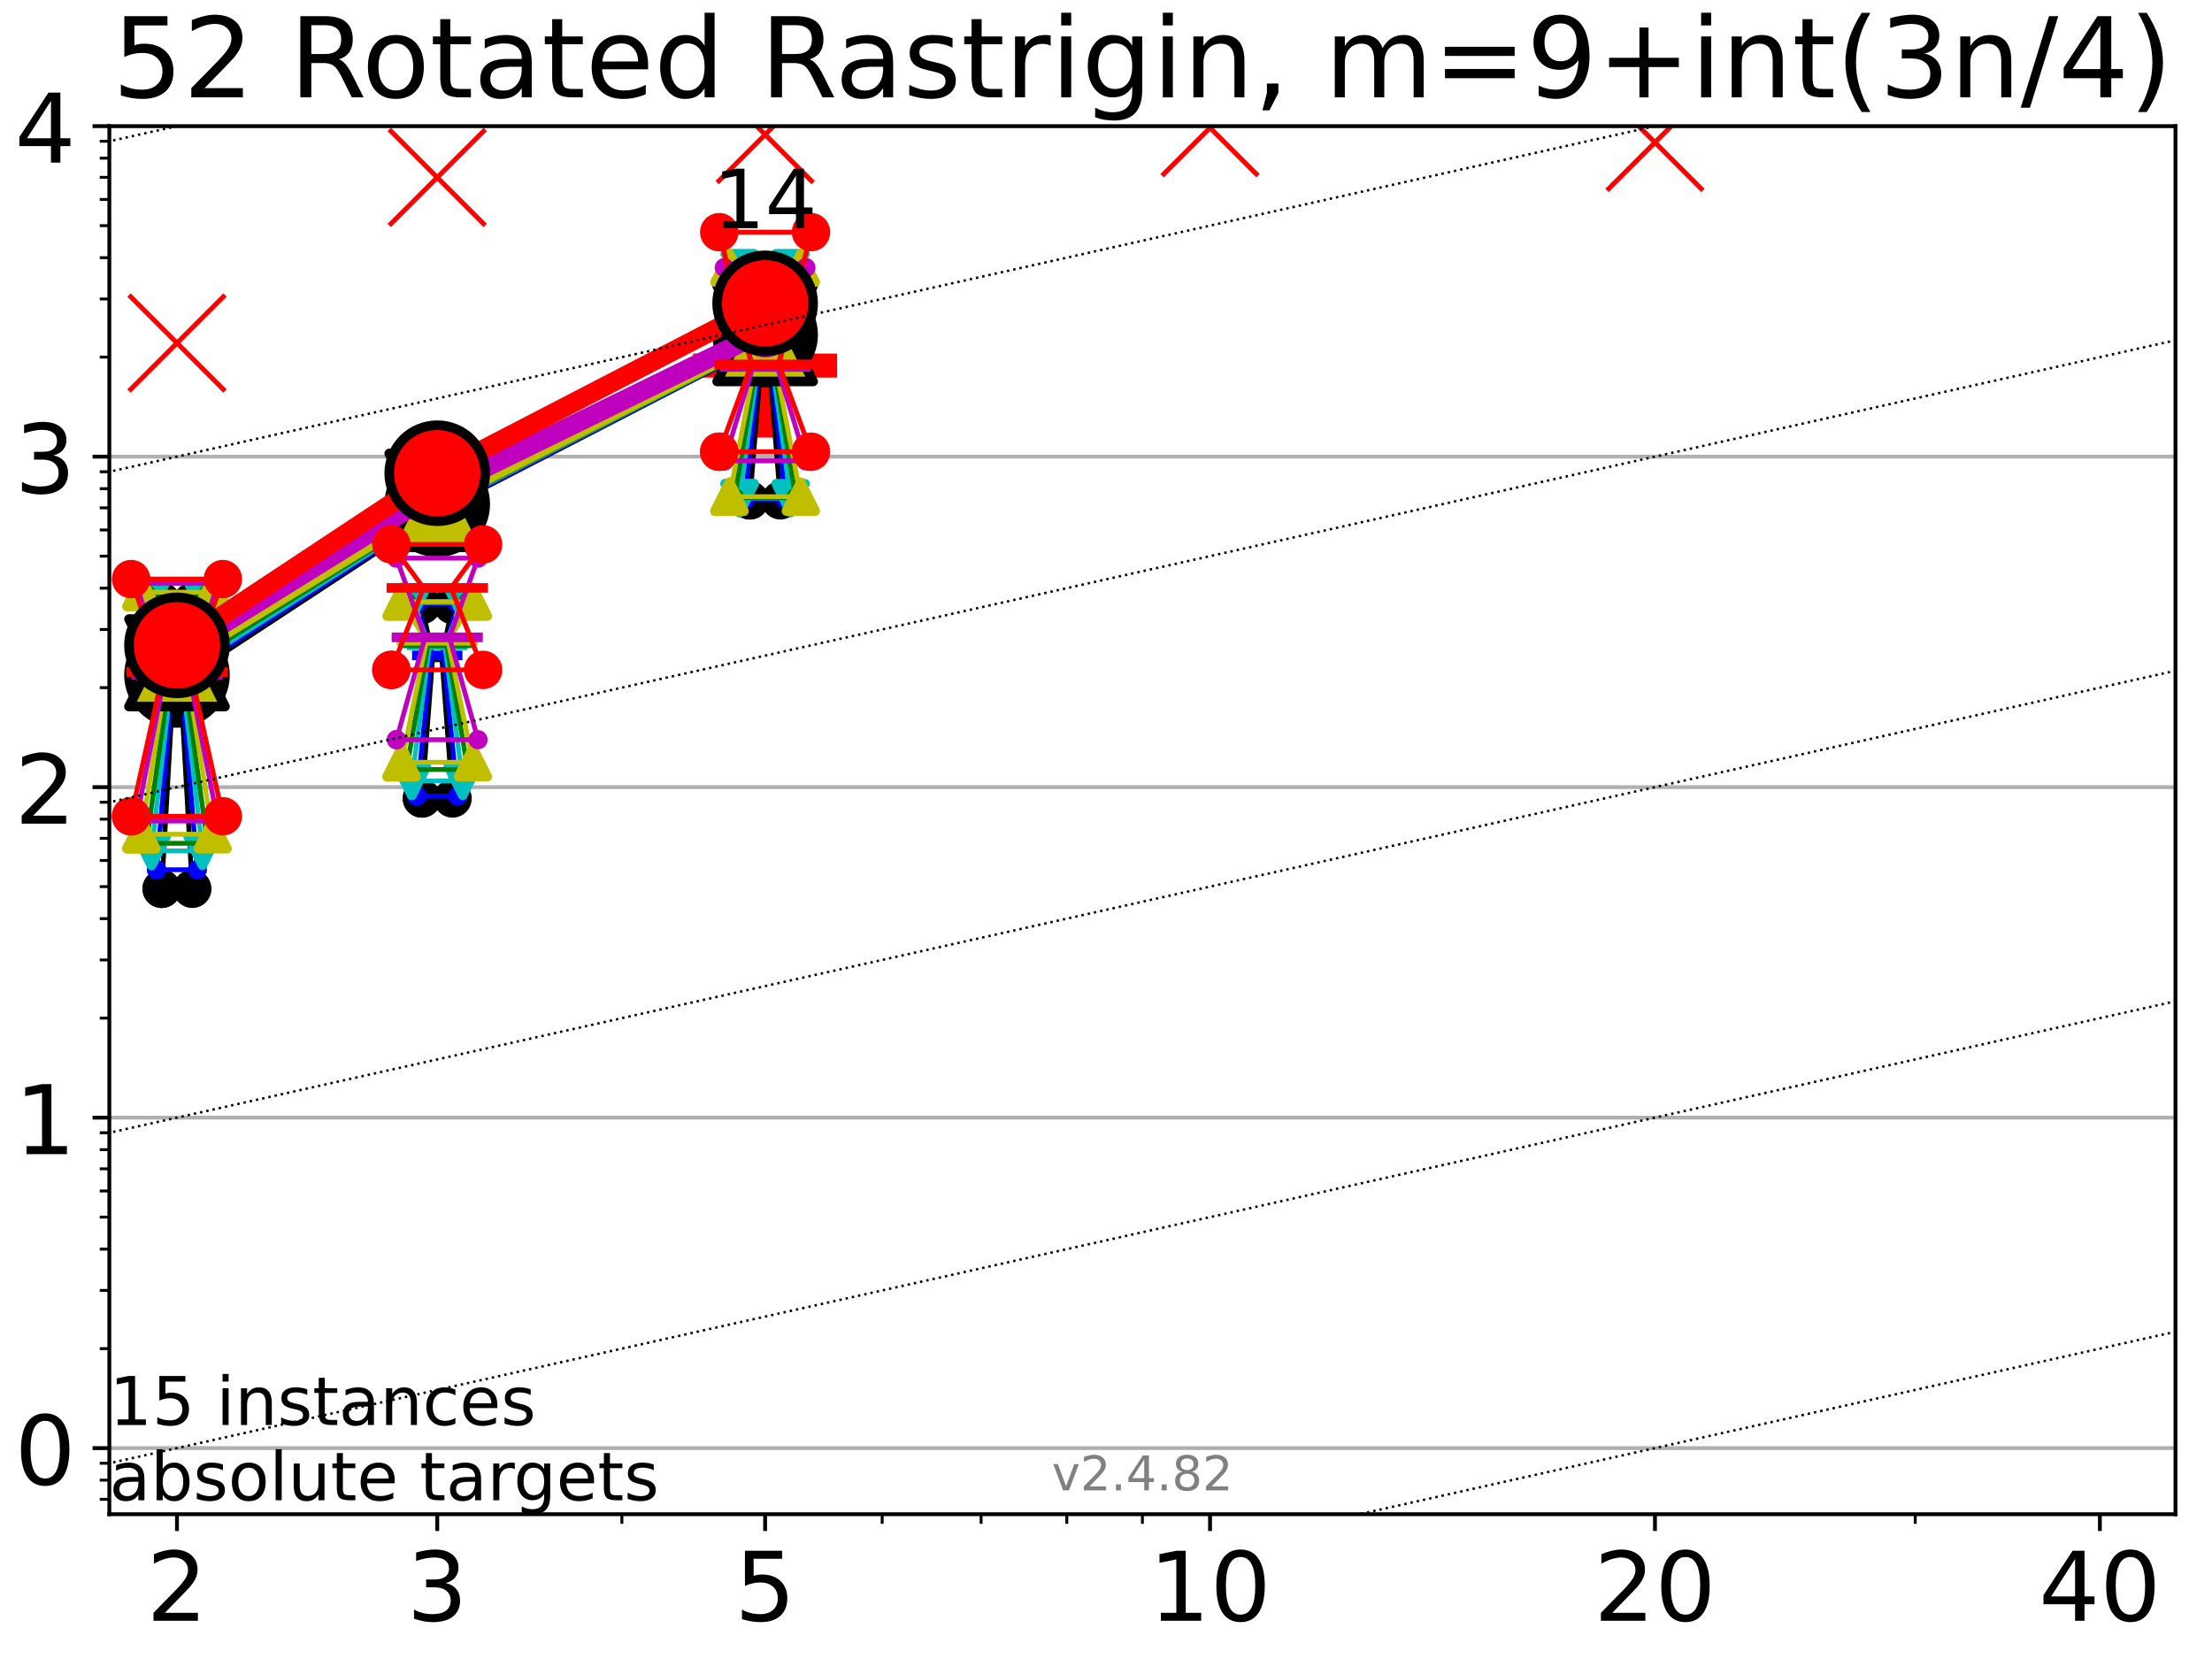 <?xml version="1.0" encoding="utf-8" standalone="no"?>
<!DOCTYPE svg PUBLIC "-//W3C//DTD SVG 1.1//EN"
  "http://www.w3.org/Graphics/SVG/1.1/DTD/svg11.dtd">
<!-- Created with matplotlib (https://matplotlib.org/) -->
<svg height="345.6pt" version="1.1" viewBox="0 0 460.8 345.6" width="460.8pt" xmlns="http://www.w3.org/2000/svg" xmlns:xlink="http://www.w3.org/1999/xlink">
 <defs>
  <style type="text/css">*{stroke-linecap:butt;stroke-linejoin:round;}</style>
 </defs>
 <g id="figure_1">
  <g id="patch_1">
   <path d="M 0 345.6 
L 460.8 345.6 
L 460.8 0 
L 0 0 
z
" style="fill:#ffffff;"/>
  </g>
  <g id="axes_1">
   <g id="patch_2">
    <path d="M 22.78 315.44 
L 453.192 315.44 
L 453.192 26.28 
L 22.78 26.28 
z
" style="fill:#ffffff;"/>
   </g>
   <g id="line2d_1">
    <defs>
     <path d="M -15 0 
L 15 0 
M 0 15 
L 0 -15 
" id="m4556e704cb" style="stroke:#ff0000;stroke-width:5;"/>
    </defs>
    <g clip-path="url(#pf1847f010b)">
     <use style="fill:#ff0000;stroke:#ff0000;stroke-width:5;" x="159.39" xlink:href="#m4556e704cb" y="76.156"/>
    </g>
   </g>
   <g id="matplotlib.axis_1">
    <g id="xtick_1">
     <g id="line2d_2">
      <defs>
       <path d="M 0 0 
L 0 3.5 
" id="mae3444097f" style="stroke:#000000;stroke-width:0.8;"/>
      </defs>
      <g>
       <use style="stroke:#000000;stroke-width:0.8;" x="36.868" xlink:href="#mae3444097f" y="315.44"/>
      </g>
     </g>
     <g id="text_1">
      <!-- 2 -->
      <g transform="translate(30.506 337.637)scale(0.2 -0.2)">
       <defs>
        <path d="M 19.188 8.297 
L 53.609 8.297 
L 53.609 0 
L 7.328 0 
L 7.328 8.297 
Q 12.938 14.109 22.625 23.891 
Q 32.328 33.688 34.812 36.531 
Q 39.547 41.844 41.422 45.531 
Q 43.312 49.219 43.312 52.781 
Q 43.312 58.594 39.234 62.25 
Q 35.156 65.922 28.609 65.922 
Q 23.969 65.922 18.812 64.312 
Q 13.672 62.703 7.812 59.422 
L 7.812 69.391 
Q 13.766 71.781 18.938 73 
Q 24.125 74.219 28.422 74.219 
Q 39.75 74.219 46.484 68.547 
Q 53.219 62.891 53.219 53.422 
Q 53.219 48.922 51.531 44.891 
Q 49.859 40.875 45.406 35.406 
Q 44.188 33.984 37.641 27.219 
Q 31.109 20.453 19.188 8.297 
z
" id="DejaVuSans-50"/>
       </defs>
       <use xlink:href="#DejaVuSans-50"/>
      </g>
     </g>
    </g>
    <g id="xtick_2">
     <g id="line2d_3">
      <g>
       <use style="stroke:#000000;stroke-width:0.8;" x="91.085" xlink:href="#mae3444097f" y="315.44"/>
      </g>
     </g>
     <g id="text_2">
      <!-- 3 -->
      <g transform="translate(84.723 337.637)scale(0.2 -0.2)">
       <defs>
        <path d="M 40.578 39.312 
Q 47.656 37.797 51.625 33 
Q 55.609 28.219 55.609 21.188 
Q 55.609 10.406 48.188 4.484 
Q 40.766 -1.422 27.094 -1.422 
Q 22.516 -1.422 17.656 -0.516 
Q 12.797 0.391 7.625 2.203 
L 7.625 11.719 
Q 11.719 9.328 16.594 8.109 
Q 21.484 6.891 26.812 6.891 
Q 36.078 6.891 40.938 10.547 
Q 45.797 14.203 45.797 21.188 
Q 45.797 27.641 41.281 31.266 
Q 36.766 34.906 28.719 34.906 
L 20.219 34.906 
L 20.219 43.016 
L 29.109 43.016 
Q 36.375 43.016 40.234 45.922 
Q 44.094 48.828 44.094 54.297 
Q 44.094 59.906 40.109 62.906 
Q 36.141 65.922 28.719 65.922 
Q 24.656 65.922 20.016 65.031 
Q 15.375 64.156 9.812 62.312 
L 9.812 71.094 
Q 15.438 72.656 20.344 73.438 
Q 25.25 74.219 29.594 74.219 
Q 40.828 74.219 47.359 69.109 
Q 53.906 64.016 53.906 55.328 
Q 53.906 49.266 50.438 45.094 
Q 46.969 40.922 40.578 39.312 
z
" id="DejaVuSans-51"/>
       </defs>
       <use xlink:href="#DejaVuSans-51"/>
      </g>
     </g>
    </g>
    <g id="xtick_3">
     <g id="line2d_4">
      <g>
       <use style="stroke:#000000;stroke-width:0.8;" x="159.39" xlink:href="#mae3444097f" y="315.44"/>
      </g>
     </g>
     <g id="text_3">
      <!-- 5 -->
      <g transform="translate(153.028 337.637)scale(0.2 -0.2)">
       <defs>
        <path d="M 10.797 72.906 
L 49.516 72.906 
L 49.516 64.594 
L 19.828 64.594 
L 19.828 46.734 
Q 21.969 47.469 24.109 47.828 
Q 26.266 48.188 28.422 48.188 
Q 40.625 48.188 47.75 41.5 
Q 54.891 34.812 54.891 23.391 
Q 54.891 11.625 47.562 5.094 
Q 40.234 -1.422 26.906 -1.422 
Q 22.312 -1.422 17.547 -0.641 
Q 12.797 0.141 7.719 1.703 
L 7.719 11.625 
Q 12.109 9.234 16.797 8.062 
Q 21.484 6.891 26.703 6.891 
Q 35.156 6.891 40.078 11.328 
Q 45.016 15.766 45.016 23.391 
Q 45.016 31 40.078 35.438 
Q 35.156 39.891 26.703 39.891 
Q 22.75 39.891 18.812 39.016 
Q 14.891 38.141 10.797 36.281 
z
" id="DejaVuSans-53"/>
       </defs>
       <use xlink:href="#DejaVuSans-53"/>
      </g>
     </g>
    </g>
    <g id="xtick_4">
     <g id="line2d_5">
      <g>
       <use style="stroke:#000000;stroke-width:0.8;" x="252.074" xlink:href="#mae3444097f" y="315.44"/>
      </g>
     </g>
     <g id="text_4">
      <!-- 10 -->
      <g transform="translate(239.349 337.637)scale(0.2 -0.2)">
       <defs>
        <path d="M 12.406 8.297 
L 28.516 8.297 
L 28.516 63.922 
L 10.984 60.406 
L 10.984 69.391 
L 28.422 72.906 
L 38.281 72.906 
L 38.281 8.297 
L 54.391 8.297 
L 54.391 0 
L 12.406 0 
z
" id="DejaVuSans-49"/>
        <path d="M 31.781 66.406 
Q 24.172 66.406 20.328 58.906 
Q 16.5 51.422 16.5 36.375 
Q 16.5 21.391 20.328 13.891 
Q 24.172 6.391 31.781 6.391 
Q 39.453 6.391 43.281 13.891 
Q 47.125 21.391 47.125 36.375 
Q 47.125 51.422 43.281 58.906 
Q 39.453 66.406 31.781 66.406 
z
M 31.781 74.219 
Q 44.047 74.219 50.516 64.516 
Q 56.984 54.828 56.984 36.375 
Q 56.984 17.969 50.516 8.266 
Q 44.047 -1.422 31.781 -1.422 
Q 19.531 -1.422 13.062 8.266 
Q 6.594 17.969 6.594 36.375 
Q 6.594 54.828 13.062 64.516 
Q 19.531 74.219 31.781 74.219 
z
" id="DejaVuSans-48"/>
       </defs>
       <use xlink:href="#DejaVuSans-49"/>
       <use x="63.623" xlink:href="#DejaVuSans-48"/>
      </g>
     </g>
    </g>
    <g id="xtick_5">
     <g id="line2d_6">
      <g>
       <use style="stroke:#000000;stroke-width:0.8;" x="344.758" xlink:href="#mae3444097f" y="315.44"/>
      </g>
     </g>
     <g id="text_5">
      <!-- 20 -->
      <g transform="translate(332.033 337.637)scale(0.2 -0.2)">
       <use xlink:href="#DejaVuSans-50"/>
       <use x="63.623" xlink:href="#DejaVuSans-48"/>
      </g>
     </g>
    </g>
    <g id="xtick_6">
     <g id="line2d_7">
      <g>
       <use style="stroke:#000000;stroke-width:0.8;" x="437.443" xlink:href="#mae3444097f" y="315.44"/>
      </g>
     </g>
     <g id="text_6">
      <!-- 40 -->
      <g transform="translate(424.718 337.637)scale(0.2 -0.2)">
       <defs>
        <path d="M 37.797 64.312 
L 12.891 25.391 
L 37.797 25.391 
z
M 35.203 72.906 
L 47.609 72.906 
L 47.609 25.391 
L 58.016 25.391 
L 58.016 17.188 
L 47.609 17.188 
L 47.609 0 
L 37.797 0 
L 37.797 17.188 
L 4.891 17.188 
L 4.891 26.703 
z
" id="DejaVuSans-52"/>
       </defs>
       <use xlink:href="#DejaVuSans-52"/>
       <use x="63.623" xlink:href="#DejaVuSans-48"/>
      </g>
     </g>
    </g>
    <g id="xtick_7">
     <g id="line2d_8">
      <defs>
       <path d="M 0 0 
L 0 2 
" id="m05fbef0bb0" style="stroke:#000000;stroke-width:0.6;"/>
      </defs>
      <g>
       <use style="stroke:#000000;stroke-width:0.6;" x="129.552" xlink:href="#m05fbef0bb0" y="315.44"/>
      </g>
     </g>
    </g>
    <g id="xtick_8">
     <g id="line2d_9">
      <g>
       <use style="stroke:#000000;stroke-width:0.6;" x="183.769" xlink:href="#m05fbef0bb0" y="315.44"/>
      </g>
     </g>
    </g>
    <g id="xtick_9">
     <g id="line2d_10">
      <g>
       <use style="stroke:#000000;stroke-width:0.6;" x="204.381" xlink:href="#m05fbef0bb0" y="315.44"/>
      </g>
     </g>
    </g>
    <g id="xtick_10">
     <g id="line2d_11">
      <g>
       <use style="stroke:#000000;stroke-width:0.6;" x="222.237" xlink:href="#m05fbef0bb0" y="315.44"/>
      </g>
     </g>
    </g>
    <g id="xtick_11">
     <g id="line2d_12">
      <g>
       <use style="stroke:#000000;stroke-width:0.6;" x="237.986" xlink:href="#m05fbef0bb0" y="315.44"/>
      </g>
     </g>
    </g>
    <g id="xtick_12">
     <g id="line2d_13">
      <g>
       <use style="stroke:#000000;stroke-width:0.6;" x="398.975" xlink:href="#m05fbef0bb0" y="315.44"/>
      </g>
     </g>
    </g>
   </g>
   <g id="matplotlib.axis_2">
    <g id="ytick_1">
     <g id="line2d_14">
      <path clip-path="url(#pf1847f010b)" d="M 22.78 301.67 
L 453.192 301.67 
" style="fill:none;stroke:#b0b0b0;stroke-linecap:square;stroke-width:0.8;"/>
     </g>
     <g id="line2d_15">
      <defs>
       <path d="M 0 0 
L -3.5 0 
" id="mfdbc2a92df" style="stroke:#000000;stroke-width:0.8;"/>
      </defs>
      <g>
       <use style="stroke:#000000;stroke-width:0.8;" x="22.78" xlink:href="#mfdbc2a92df" y="301.67"/>
      </g>
     </g>
     <g id="text_7">
      <!-- 0 -->
      <g transform="translate(3.055 309.269)scale(0.2 -0.2)">
       <use xlink:href="#DejaVuSans-48"/>
      </g>
     </g>
    </g>
    <g id="ytick_2">
     <g id="line2d_16">
      <path clip-path="url(#pf1847f010b)" d="M 22.78 232.823 
L 453.192 232.823 
" style="fill:none;stroke:#b0b0b0;stroke-linecap:square;stroke-width:0.8;"/>
     </g>
     <g id="line2d_17">
      <g>
       <use style="stroke:#000000;stroke-width:0.8;" x="22.78" xlink:href="#mfdbc2a92df" y="232.823"/>
      </g>
     </g>
     <g id="text_8">
      <!-- 1 -->
      <g transform="translate(3.055 240.421)scale(0.2 -0.2)">
       <use xlink:href="#DejaVuSans-49"/>
      </g>
     </g>
    </g>
    <g id="ytick_3">
     <g id="line2d_18">
      <path clip-path="url(#pf1847f010b)" d="M 22.78 163.975 
L 453.192 163.975 
" style="fill:none;stroke:#b0b0b0;stroke-linecap:square;stroke-width:0.8;"/>
     </g>
     <g id="line2d_19">
      <g>
       <use style="stroke:#000000;stroke-width:0.8;" x="22.78" xlink:href="#mfdbc2a92df" y="163.975"/>
      </g>
     </g>
     <g id="text_9">
      <!-- 2 -->
      <g transform="translate(3.055 171.574)scale(0.2 -0.2)">
       <use xlink:href="#DejaVuSans-50"/>
      </g>
     </g>
    </g>
    <g id="ytick_4">
     <g id="line2d_20">
      <path clip-path="url(#pf1847f010b)" d="M 22.78 95.128 
L 453.192 95.128 
" style="fill:none;stroke:#b0b0b0;stroke-linecap:square;stroke-width:0.8;"/>
     </g>
     <g id="line2d_21">
      <g>
       <use style="stroke:#000000;stroke-width:0.8;" x="22.78" xlink:href="#mfdbc2a92df" y="95.128"/>
      </g>
     </g>
     <g id="text_10">
      <!-- 3 -->
      <g transform="translate(3.055 102.726)scale(0.2 -0.2)">
       <use xlink:href="#DejaVuSans-51"/>
      </g>
     </g>
    </g>
    <g id="ytick_5">
     <g id="line2d_22">
      <path clip-path="url(#pf1847f010b)" d="M 22.78 26.28 
L 453.192 26.28 
" style="fill:none;stroke:#b0b0b0;stroke-linecap:square;stroke-width:0.8;"/>
     </g>
     <g id="line2d_23">
      <g>
       <use style="stroke:#000000;stroke-width:0.8;" x="22.78" xlink:href="#mfdbc2a92df" y="26.28"/>
      </g>
     </g>
     <g id="text_11">
      <!-- 4 -->
      <g transform="translate(3.055 33.878)scale(0.2 -0.2)">
       <use xlink:href="#DejaVuSans-52"/>
      </g>
     </g>
    </g>
    <g id="ytick_6">
     <g id="line2d_24">
      <defs>
       <path d="M 0 0 
L -2 0 
" id="me966bf4e29" style="stroke:#000000;stroke-width:0.6;"/>
      </defs>
      <g>
       <use style="stroke:#000000;stroke-width:0.6;" x="22.78" xlink:href="#me966bf4e29" y="312.335"/>
      </g>
     </g>
    </g>
    <g id="ytick_7">
     <g id="line2d_25">
      <g>
       <use style="stroke:#000000;stroke-width:0.6;" x="22.78" xlink:href="#me966bf4e29" y="308.343"/>
      </g>
     </g>
    </g>
    <g id="ytick_8">
     <g id="line2d_26">
      <g>
       <use style="stroke:#000000;stroke-width:0.6;" x="22.78" xlink:href="#me966bf4e29" y="304.821"/>
      </g>
     </g>
    </g>
    <g id="ytick_9">
     <g id="line2d_27">
      <g>
       <use style="stroke:#000000;stroke-width:0.6;" x="22.78" xlink:href="#me966bf4e29" y="280.945"/>
      </g>
     </g>
    </g>
    <g id="ytick_10">
     <g id="line2d_28">
      <g>
       <use style="stroke:#000000;stroke-width:0.6;" x="22.78" xlink:href="#me966bf4e29" y="268.822"/>
      </g>
     </g>
    </g>
    <g id="ytick_11">
     <g id="line2d_29">
      <g>
       <use style="stroke:#000000;stroke-width:0.6;" x="22.78" xlink:href="#me966bf4e29" y="260.22"/>
      </g>
     </g>
    </g>
    <g id="ytick_12">
     <g id="line2d_30">
      <g>
       <use style="stroke:#000000;stroke-width:0.6;" x="22.78" xlink:href="#me966bf4e29" y="253.548"/>
      </g>
     </g>
    </g>
    <g id="ytick_13">
     <g id="line2d_31">
      <g>
       <use style="stroke:#000000;stroke-width:0.6;" x="22.78" xlink:href="#me966bf4e29" y="248.097"/>
      </g>
     </g>
    </g>
    <g id="ytick_14">
     <g id="line2d_32">
      <g>
       <use style="stroke:#000000;stroke-width:0.6;" x="22.78" xlink:href="#me966bf4e29" y="243.487"/>
      </g>
     </g>
    </g>
    <g id="ytick_15">
     <g id="line2d_33">
      <g>
       <use style="stroke:#000000;stroke-width:0.6;" x="22.78" xlink:href="#me966bf4e29" y="239.495"/>
      </g>
     </g>
    </g>
    <g id="ytick_16">
     <g id="line2d_34">
      <g>
       <use style="stroke:#000000;stroke-width:0.6;" x="22.78" xlink:href="#me966bf4e29" y="235.973"/>
      </g>
     </g>
    </g>
    <g id="ytick_17">
     <g id="line2d_35">
      <g>
       <use style="stroke:#000000;stroke-width:0.6;" x="22.78" xlink:href="#me966bf4e29" y="212.098"/>
      </g>
     </g>
    </g>
    <g id="ytick_18">
     <g id="line2d_36">
      <g>
       <use style="stroke:#000000;stroke-width:0.6;" x="22.78" xlink:href="#me966bf4e29" y="199.974"/>
      </g>
     </g>
    </g>
    <g id="ytick_19">
     <g id="line2d_37">
      <g>
       <use style="stroke:#000000;stroke-width:0.6;" x="22.78" xlink:href="#me966bf4e29" y="191.372"/>
      </g>
     </g>
    </g>
    <g id="ytick_20">
     <g id="line2d_38">
      <g>
       <use style="stroke:#000000;stroke-width:0.6;" x="22.78" xlink:href="#me966bf4e29" y="184.7"/>
      </g>
     </g>
    </g>
    <g id="ytick_21">
     <g id="line2d_39">
      <g>
       <use style="stroke:#000000;stroke-width:0.6;" x="22.78" xlink:href="#me966bf4e29" y="179.249"/>
      </g>
     </g>
    </g>
    <g id="ytick_22">
     <g id="line2d_40">
      <g>
       <use style="stroke:#000000;stroke-width:0.6;" x="22.78" xlink:href="#me966bf4e29" y="174.64"/>
      </g>
     </g>
    </g>
    <g id="ytick_23">
     <g id="line2d_41">
      <g>
       <use style="stroke:#000000;stroke-width:0.6;" x="22.78" xlink:href="#me966bf4e29" y="170.647"/>
      </g>
     </g>
    </g>
    <g id="ytick_24">
     <g id="line2d_42">
      <g>
       <use style="stroke:#000000;stroke-width:0.6;" x="22.78" xlink:href="#me966bf4e29" y="167.126"/>
      </g>
     </g>
    </g>
    <g id="ytick_25">
     <g id="line2d_43">
      <g>
       <use style="stroke:#000000;stroke-width:0.6;" x="22.78" xlink:href="#me966bf4e29" y="143.25"/>
      </g>
     </g>
    </g>
    <g id="ytick_26">
     <g id="line2d_44">
      <g>
       <use style="stroke:#000000;stroke-width:0.6;" x="22.78" xlink:href="#me966bf4e29" y="131.127"/>
      </g>
     </g>
    </g>
    <g id="ytick_27">
     <g id="line2d_45">
      <g>
       <use style="stroke:#000000;stroke-width:0.6;" x="22.78" xlink:href="#me966bf4e29" y="122.525"/>
      </g>
     </g>
    </g>
    <g id="ytick_28">
     <g id="line2d_46">
      <g>
       <use style="stroke:#000000;stroke-width:0.6;" x="22.78" xlink:href="#me966bf4e29" y="115.853"/>
      </g>
     </g>
    </g>
    <g id="ytick_29">
     <g id="line2d_47">
      <g>
       <use style="stroke:#000000;stroke-width:0.6;" x="22.78" xlink:href="#me966bf4e29" y="110.401"/>
      </g>
     </g>
    </g>
    <g id="ytick_30">
     <g id="line2d_48">
      <g>
       <use style="stroke:#000000;stroke-width:0.6;" x="22.78" xlink:href="#me966bf4e29" y="105.792"/>
      </g>
     </g>
    </g>
    <g id="ytick_31">
     <g id="line2d_49">
      <g>
       <use style="stroke:#000000;stroke-width:0.6;" x="22.78" xlink:href="#me966bf4e29" y="101.8"/>
      </g>
     </g>
    </g>
    <g id="ytick_32">
     <g id="line2d_50">
      <g>
       <use style="stroke:#000000;stroke-width:0.6;" x="22.78" xlink:href="#me966bf4e29" y="98.278"/>
      </g>
     </g>
    </g>
    <g id="ytick_33">
     <g id="line2d_51">
      <g>
       <use style="stroke:#000000;stroke-width:0.6;" x="22.78" xlink:href="#me966bf4e29" y="74.402"/>
      </g>
     </g>
    </g>
    <g id="ytick_34">
     <g id="line2d_52">
      <g>
       <use style="stroke:#000000;stroke-width:0.6;" x="22.78" xlink:href="#me966bf4e29" y="62.279"/>
      </g>
     </g>
    </g>
    <g id="ytick_35">
     <g id="line2d_53">
      <g>
       <use style="stroke:#000000;stroke-width:0.6;" x="22.78" xlink:href="#me966bf4e29" y="53.677"/>
      </g>
     </g>
    </g>
    <g id="ytick_36">
     <g id="line2d_54">
      <g>
       <use style="stroke:#000000;stroke-width:0.6;" x="22.78" xlink:href="#me966bf4e29" y="47.005"/>
      </g>
     </g>
    </g>
    <g id="ytick_37">
     <g id="line2d_55">
      <g>
       <use style="stroke:#000000;stroke-width:0.6;" x="22.78" xlink:href="#me966bf4e29" y="41.554"/>
      </g>
     </g>
    </g>
    <g id="ytick_38">
     <g id="line2d_56">
      <g>
       <use style="stroke:#000000;stroke-width:0.6;" x="22.78" xlink:href="#me966bf4e29" y="36.945"/>
      </g>
     </g>
    </g>
    <g id="ytick_39">
     <g id="line2d_57">
      <g>
       <use style="stroke:#000000;stroke-width:0.6;" x="22.78" xlink:href="#me966bf4e29" y="32.952"/>
      </g>
     </g>
    </g>
    <g id="ytick_40">
     <g id="line2d_58">
      <g>
       <use style="stroke:#000000;stroke-width:0.6;" x="22.78" xlink:href="#me966bf4e29" y="29.43"/>
      </g>
     </g>
    </g>
   </g>
   <g id="line2d_59">
    <path clip-path="url(#pf1847f010b)" d="M 33.682 185.152 
L 35.912 145.988 
L 33.682 125.324 
L 40.054 125.324 
L 37.824 145.988 
L 40.054 185.152 
L 33.682 185.152 
" style="fill:none;stroke:#000000;stroke-linecap:square;"/>
   </g>
   <g id="line2d_60">
    <path clip-path="url(#pf1847f010b)" d="M 33.682 185.152 
L 40.054 185.152 
L 40.054 125.324 
L 33.682 125.324 
L 33.682 185.152 
" style="fill:none;"/>
    <defs>
     <path d="M 0 3 
C 0.796 3 1.559 2.684 2.121 2.121 
C 2.684 1.559 3 0.796 3 0 
C 3 -0.796 2.684 -1.559 2.121 -2.121 
C 1.559 -2.684 0.796 -3 0 -3 
C -0.796 -3 -1.559 -2.684 -2.121 -2.121 
C -2.684 -1.559 -3 -0.796 -3 0 
C -3 0.796 -2.684 1.559 -2.121 2.121 
C -1.559 2.684 -0.796 3 0 3 
z
" id="me64622a6ec" style="stroke:#000000;stroke-width:2;"/>
    </defs>
    <g clip-path="url(#pf1847f010b)">
     <use style="stroke:#000000;stroke-width:2;" x="33.682" xlink:href="#me64622a6ec" y="185.152"/>
     <use style="stroke:#000000;stroke-width:2;" x="40.054" xlink:href="#me64622a6ec" y="185.152"/>
     <use style="stroke:#000000;stroke-width:2;" x="40.054" xlink:href="#me64622a6ec" y="125.324"/>
     <use style="stroke:#000000;stroke-width:2;" x="33.682" xlink:href="#me64622a6ec" y="125.324"/>
     <use style="stroke:#000000;stroke-width:2;" x="33.682" xlink:href="#me64622a6ec" y="185.152"/>
    </g>
   </g>
   <g id="line2d_61">
    <path clip-path="url(#pf1847f010b)" d="M 33.682 145.988 
L 40.054 145.988 
" style="fill:none;stroke:#000000;stroke-linecap:square;stroke-width:2;"/>
   </g>
   <g id="line2d_62">
    <path clip-path="url(#pf1847f010b)" d="M 87.899 166.333 
L 90.129 136.939 
L 87.899 126.037 
L 94.271 126.037 
L 92.041 136.939 
L 94.271 166.333 
L 87.899 166.333 
" style="fill:none;stroke:#000000;stroke-linecap:square;"/>
   </g>
   <g id="line2d_63">
    <path clip-path="url(#pf1847f010b)" d="M 87.899 166.333 
L 94.271 166.333 
L 94.271 126.037 
L 87.899 126.037 
L 87.899 166.333 
" style="fill:none;"/>
    <g clip-path="url(#pf1847f010b)">
     <use style="stroke:#000000;stroke-width:2;" x="87.899" xlink:href="#me64622a6ec" y="166.333"/>
     <use style="stroke:#000000;stroke-width:2;" x="94.271" xlink:href="#me64622a6ec" y="166.333"/>
     <use style="stroke:#000000;stroke-width:2;" x="94.271" xlink:href="#me64622a6ec" y="126.037"/>
     <use style="stroke:#000000;stroke-width:2;" x="87.899" xlink:href="#me64622a6ec" y="126.037"/>
     <use style="stroke:#000000;stroke-width:2;" x="87.899" xlink:href="#me64622a6ec" y="166.333"/>
    </g>
   </g>
   <g id="line2d_64">
    <path clip-path="url(#pf1847f010b)" d="M 87.899 136.939 
L 94.271 136.939 
" style="fill:none;stroke:#000000;stroke-linecap:square;stroke-width:2;"/>
   </g>
   <g id="line2d_65">
    <path clip-path="url(#pf1847f010b)" d="M 156.204 104.228 
L 158.434 76.857 
L 156.204 55.977 
L 162.576 55.977 
L 160.346 76.857 
L 162.576 104.228 
L 156.204 104.228 
" style="fill:none;stroke:#000000;stroke-linecap:square;"/>
   </g>
   <g id="line2d_66">
    <path clip-path="url(#pf1847f010b)" d="M 156.204 104.228 
L 162.576 104.228 
L 162.576 55.977 
L 156.204 55.977 
L 156.204 104.228 
" style="fill:none;"/>
    <g clip-path="url(#pf1847f010b)">
     <use style="stroke:#000000;stroke-width:2;" x="156.204" xlink:href="#me64622a6ec" y="104.228"/>
     <use style="stroke:#000000;stroke-width:2;" x="162.576" xlink:href="#me64622a6ec" y="104.228"/>
     <use style="stroke:#000000;stroke-width:2;" x="162.576" xlink:href="#me64622a6ec" y="55.977"/>
     <use style="stroke:#000000;stroke-width:2;" x="156.204" xlink:href="#me64622a6ec" y="55.977"/>
     <use style="stroke:#000000;stroke-width:2;" x="156.204" xlink:href="#me64622a6ec" y="104.228"/>
    </g>
   </g>
   <g id="line2d_67">
    <path clip-path="url(#pf1847f010b)" d="M 156.204 76.857 
L 162.576 76.857 
" style="fill:none;stroke:#000000;stroke-linecap:square;stroke-width:2;"/>
   </g>
   <g id="line2d_68">
    <path clip-path="url(#pf1847f010b)" d="M 36.868 140.605 
L 91.085 105.029 
" style="fill:none;stroke:#000000;stroke-linecap:square;stroke-width:4;"/>
   </g>
   <g id="line2d_69">
    <path clip-path="url(#pf1847f010b)" d="M 91.085 105.029 
L 159.39 69.732 
" style="fill:none;stroke:#000000;stroke-linecap:square;stroke-width:4;"/>
   </g>
   <g id="line2d_70">
    <path clip-path="url(#pf1847f010b)" d="M 36.868 140.605 
L 91.085 105.029 
L 159.39 69.732 
" style="fill:none;"/>
    <defs>
     <path d="M 0 10 
C 2.652 10 5.196 8.946 7.071 7.071 
C 8.946 5.196 10 2.652 10 0 
C 10 -2.652 8.946 -5.196 7.071 -7.071 
C 5.196 -8.946 2.652 -10 0 -10 
C -2.652 -10 -5.196 -8.946 -7.071 -7.071 
C -8.946 -5.196 -10 -2.652 -10 0 
C -10 2.652 -8.946 5.196 -7.071 7.071 
C -5.196 8.946 -2.652 10 0 10 
z
" id="m101aa83471" style="stroke:#000000;stroke-width:2;"/>
    </defs>
    <g clip-path="url(#pf1847f010b)">
     <use style="stroke:#000000;stroke-width:2;" x="36.868" xlink:href="#m101aa83471" y="140.605"/>
     <use style="stroke:#000000;stroke-width:2;" x="91.085" xlink:href="#m101aa83471" y="105.029"/>
     <use style="stroke:#000000;stroke-width:2;" x="159.39" xlink:href="#m101aa83471" y="69.732"/>
    </g>
   </g>
   <g id="line2d_71">
    <path clip-path="url(#pf1847f010b)" d="M 32.62 181.179 
L 35.594 145.988 
L 32.62 125.161 
L 41.116 125.161 
L 38.143 145.988 
L 41.116 181.179 
L 32.62 181.179 
" style="fill:none;stroke:#0000ff;stroke-linecap:square;"/>
   </g>
   <g id="line2d_72">
    <path clip-path="url(#pf1847f010b)" d="M 32.62 181.179 
L 41.116 181.179 
L 41.116 125.161 
L 32.62 125.161 
L 32.62 181.179 
" style="fill:none;"/>
    <defs>
     <path d="M 0 1.5 
C 0.398 1.5 0.779 1.342 1.061 1.061 
C 1.342 0.779 1.5 0.398 1.5 0 
C 1.5 -0.398 1.342 -0.779 1.061 -1.061 
C 0.779 -1.342 0.398 -1.5 0 -1.5 
C -0.398 -1.5 -0.779 -1.342 -1.061 -1.061 
C -1.342 -0.779 -1.5 -0.398 -1.5 0 
C -1.5 0.398 -1.342 0.779 -1.061 1.061 
C -0.779 1.342 -0.398 1.5 0 1.5 
z
" id="m520df1cc43" style="stroke:#0000ff;"/>
    </defs>
    <g clip-path="url(#pf1847f010b)">
     <use style="fill:#0000ff;stroke:#0000ff;" x="32.62" xlink:href="#m520df1cc43" y="181.179"/>
     <use style="fill:#0000ff;stroke:#0000ff;" x="41.116" xlink:href="#m520df1cc43" y="181.179"/>
     <use style="fill:#0000ff;stroke:#0000ff;" x="41.116" xlink:href="#m520df1cc43" y="125.161"/>
     <use style="fill:#0000ff;stroke:#0000ff;" x="32.62" xlink:href="#m520df1cc43" y="125.161"/>
     <use style="fill:#0000ff;stroke:#0000ff;" x="32.62" xlink:href="#m520df1cc43" y="181.179"/>
    </g>
   </g>
   <g id="line2d_73">
    <path clip-path="url(#pf1847f010b)" d="M 32.62 145.988 
L 41.116 145.988 
" style="fill:none;stroke:#0000ff;stroke-linecap:square;stroke-width:2;"/>
   </g>
   <g id="line2d_74">
    <path clip-path="url(#pf1847f010b)" d="M 86.837 165.852 
L 89.811 136.538 
L 86.837 125.772 
L 95.333 125.772 
L 92.359 136.538 
L 95.333 165.852 
L 86.837 165.852 
" style="fill:none;stroke:#0000ff;stroke-linecap:square;"/>
   </g>
   <g id="line2d_75">
    <path clip-path="url(#pf1847f010b)" d="M 86.837 165.852 
L 95.333 165.852 
L 95.333 125.772 
L 86.837 125.772 
L 86.837 165.852 
" style="fill:none;"/>
    <g clip-path="url(#pf1847f010b)">
     <use style="fill:#0000ff;stroke:#0000ff;" x="86.837" xlink:href="#m520df1cc43" y="165.852"/>
     <use style="fill:#0000ff;stroke:#0000ff;" x="95.333" xlink:href="#m520df1cc43" y="165.852"/>
     <use style="fill:#0000ff;stroke:#0000ff;" x="95.333" xlink:href="#m520df1cc43" y="125.772"/>
     <use style="fill:#0000ff;stroke:#0000ff;" x="86.837" xlink:href="#m520df1cc43" y="125.772"/>
     <use style="fill:#0000ff;stroke:#0000ff;" x="86.837" xlink:href="#m520df1cc43" y="165.852"/>
    </g>
   </g>
   <g id="line2d_76">
    <path clip-path="url(#pf1847f010b)" d="M 86.837 136.538 
L 95.333 136.538 
" style="fill:none;stroke:#0000ff;stroke-linecap:square;stroke-width:2;"/>
   </g>
   <g id="line2d_77">
    <path clip-path="url(#pf1847f010b)" d="M 155.142 104.092 
L 158.116 76.772 
L 155.142 55.876 
L 163.638 55.876 
L 160.665 76.772 
L 163.638 104.092 
L 155.142 104.092 
" style="fill:none;stroke:#0000ff;stroke-linecap:square;"/>
   </g>
   <g id="line2d_78">
    <path clip-path="url(#pf1847f010b)" d="M 155.142 104.092 
L 163.638 104.092 
L 163.638 55.876 
L 155.142 55.876 
L 155.142 104.092 
" style="fill:none;"/>
    <g clip-path="url(#pf1847f010b)">
     <use style="fill:#0000ff;stroke:#0000ff;" x="155.142" xlink:href="#m520df1cc43" y="104.092"/>
     <use style="fill:#0000ff;stroke:#0000ff;" x="163.638" xlink:href="#m520df1cc43" y="104.092"/>
     <use style="fill:#0000ff;stroke:#0000ff;" x="163.638" xlink:href="#m520df1cc43" y="55.876"/>
     <use style="fill:#0000ff;stroke:#0000ff;" x="155.142" xlink:href="#m520df1cc43" y="55.876"/>
     <use style="fill:#0000ff;stroke:#0000ff;" x="155.142" xlink:href="#m520df1cc43" y="104.092"/>
    </g>
   </g>
   <g id="line2d_79">
    <path clip-path="url(#pf1847f010b)" d="M 155.142 76.772 
L 163.638 76.772 
" style="fill:none;stroke:#0000ff;stroke-linecap:square;stroke-width:2;"/>
   </g>
   <g id="line2d_80">
    <path clip-path="url(#pf1847f010b)" d="M 36.868 139.719 
L 91.085 104.81 
" style="fill:none;stroke:#0000ff;stroke-linecap:square;stroke-width:4;"/>
   </g>
   <g id="line2d_81">
    <path clip-path="url(#pf1847f010b)" d="M 91.085 104.81 
L 159.39 69.655 
" style="fill:none;stroke:#0000ff;stroke-linecap:square;stroke-width:4;"/>
   </g>
   <g id="line2d_82">
    <path clip-path="url(#pf1847f010b)" d="M 36.868 139.719 
L 91.085 104.81 
L 159.39 69.655 
" style="fill:none;"/>
    <defs>
     <path d="M 0 5 
C 1.326 5 2.598 4.473 3.536 3.536 
C 4.473 2.598 5 1.326 5 0 
C 5 -1.326 4.473 -2.598 3.536 -3.536 
C 2.598 -4.473 1.326 -5 0 -5 
C -1.326 -5 -2.598 -4.473 -3.536 -3.536 
C -4.473 -2.598 -5 -1.326 -5 0 
C -5 1.326 -4.473 2.598 -3.536 3.536 
C -2.598 4.473 -1.326 5 0 5 
z
" id="m642119782c" style="stroke:#0000ff;"/>
    </defs>
    <g clip-path="url(#pf1847f010b)">
     <use style="fill:#0000ff;stroke:#0000ff;" x="36.868" xlink:href="#m642119782c" y="139.719"/>
     <use style="fill:#0000ff;stroke:#0000ff;" x="91.085" xlink:href="#m642119782c" y="104.81"/>
     <use style="fill:#0000ff;stroke:#0000ff;" x="159.39" xlink:href="#m642119782c" y="69.655"/>
    </g>
   </g>
   <g id="line2d_83">
    <path clip-path="url(#pf1847f010b)" d="M 31.558 177.261 
L 35.275 145.42 
L 31.558 124.256 
L 42.178 124.256 
L 38.461 145.42 
L 42.178 177.261 
L 31.558 177.261 
" style="fill:none;stroke:#00bfbf;stroke-linecap:square;"/>
   </g>
   <g id="line2d_84">
    <path clip-path="url(#pf1847f010b)" d="M 31.558 177.261 
L 42.178 177.261 
L 42.178 124.256 
L 31.558 124.256 
L 31.558 177.261 
" style="fill:none;"/>
    <defs>
     <path d="M -0 3 
L 3 -3 
L -3 -3 
z
" id="me2bb0e6fcf" style="stroke:#00bfbf;stroke-linejoin:miter;stroke-width:2;"/>
    </defs>
    <g clip-path="url(#pf1847f010b)">
     <use style="fill:#00bfbf;stroke:#00bfbf;stroke-linejoin:miter;stroke-width:2;" x="31.558" xlink:href="#me2bb0e6fcf" y="177.261"/>
     <use style="fill:#00bfbf;stroke:#00bfbf;stroke-linejoin:miter;stroke-width:2;" x="42.178" xlink:href="#me2bb0e6fcf" y="177.261"/>
     <use style="fill:#00bfbf;stroke:#00bfbf;stroke-linejoin:miter;stroke-width:2;" x="42.178" xlink:href="#me2bb0e6fcf" y="124.256"/>
     <use style="fill:#00bfbf;stroke:#00bfbf;stroke-linejoin:miter;stroke-width:2;" x="31.558" xlink:href="#me2bb0e6fcf" y="124.256"/>
     <use style="fill:#00bfbf;stroke:#00bfbf;stroke-linejoin:miter;stroke-width:2;" x="31.558" xlink:href="#me2bb0e6fcf" y="177.261"/>
    </g>
   </g>
   <g id="line2d_85">
    <path clip-path="url(#pf1847f010b)" d="M 31.558 145.42 
L 42.178 145.42 
" style="fill:none;stroke:#00bfbf;stroke-linecap:square;stroke-width:2;"/>
   </g>
   <g id="line2d_86">
    <path clip-path="url(#pf1847f010b)" d="M 85.775 162.683 
L 89.492 134.425 
L 85.775 125.523 
L 96.395 125.523 
L 92.678 134.425 
L 96.395 162.683 
L 85.775 162.683 
" style="fill:none;stroke:#00bfbf;stroke-linecap:square;"/>
   </g>
   <g id="line2d_87">
    <path clip-path="url(#pf1847f010b)" d="M 85.775 162.683 
L 96.395 162.683 
L 96.395 125.523 
L 85.775 125.523 
L 85.775 162.683 
" style="fill:none;"/>
    <g clip-path="url(#pf1847f010b)">
     <use style="fill:#00bfbf;stroke:#00bfbf;stroke-linejoin:miter;stroke-width:2;" x="85.775" xlink:href="#me2bb0e6fcf" y="162.683"/>
     <use style="fill:#00bfbf;stroke:#00bfbf;stroke-linejoin:miter;stroke-width:2;" x="96.395" xlink:href="#me2bb0e6fcf" y="162.683"/>
     <use style="fill:#00bfbf;stroke:#00bfbf;stroke-linejoin:miter;stroke-width:2;" x="96.395" xlink:href="#me2bb0e6fcf" y="125.523"/>
     <use style="fill:#00bfbf;stroke:#00bfbf;stroke-linejoin:miter;stroke-width:2;" x="85.775" xlink:href="#me2bb0e6fcf" y="125.523"/>
     <use style="fill:#00bfbf;stroke:#00bfbf;stroke-linejoin:miter;stroke-width:2;" x="85.775" xlink:href="#me2bb0e6fcf" y="162.683"/>
    </g>
   </g>
   <g id="line2d_88">
    <path clip-path="url(#pf1847f010b)" d="M 85.775 134.425 
L 96.395 134.425 
" style="fill:none;stroke:#00bfbf;stroke-linecap:square;stroke-width:2;"/>
   </g>
   <g id="line2d_89">
    <path clip-path="url(#pf1847f010b)" d="M 154.08 103.769 
L 157.797 76.772 
L 154.08 55.856 
L 164.7 55.856 
L 160.983 76.772 
L 164.7 103.769 
L 154.08 103.769 
" style="fill:none;stroke:#00bfbf;stroke-linecap:square;"/>
   </g>
   <g id="line2d_90">
    <path clip-path="url(#pf1847f010b)" d="M 154.08 103.769 
L 164.7 103.769 
L 164.7 55.856 
L 154.08 55.856 
L 154.08 103.769 
" style="fill:none;"/>
    <g clip-path="url(#pf1847f010b)">
     <use style="fill:#00bfbf;stroke:#00bfbf;stroke-linejoin:miter;stroke-width:2;" x="154.08" xlink:href="#me2bb0e6fcf" y="103.769"/>
     <use style="fill:#00bfbf;stroke:#00bfbf;stroke-linejoin:miter;stroke-width:2;" x="164.7" xlink:href="#me2bb0e6fcf" y="103.769"/>
     <use style="fill:#00bfbf;stroke:#00bfbf;stroke-linejoin:miter;stroke-width:2;" x="164.7" xlink:href="#me2bb0e6fcf" y="55.856"/>
     <use style="fill:#00bfbf;stroke:#00bfbf;stroke-linejoin:miter;stroke-width:2;" x="154.08" xlink:href="#me2bb0e6fcf" y="55.856"/>
     <use style="fill:#00bfbf;stroke:#00bfbf;stroke-linejoin:miter;stroke-width:2;" x="154.08" xlink:href="#me2bb0e6fcf" y="103.769"/>
    </g>
   </g>
   <g id="line2d_91">
    <path clip-path="url(#pf1847f010b)" d="M 154.08 76.772 
L 164.7 76.772 
" style="fill:none;stroke:#00bfbf;stroke-linecap:square;stroke-width:2;"/>
   </g>
   <g id="line2d_92">
    <path clip-path="url(#pf1847f010b)" d="M 36.868 138.959 
L 91.085 104.468 
" style="fill:none;stroke:#00bfbf;stroke-linecap:square;stroke-width:4;"/>
   </g>
   <g id="line2d_93">
    <path clip-path="url(#pf1847f010b)" d="M 91.085 104.468 
L 159.39 69.584 
" style="fill:none;stroke:#00bfbf;stroke-linecap:square;stroke-width:4;"/>
   </g>
   <g id="line2d_94">
    <path clip-path="url(#pf1847f010b)" d="M 36.868 138.959 
L 91.085 104.468 
L 159.39 69.584 
" style="fill:none;"/>
    <defs>
     <path d="M -0 10 
L 10 -10 
L -10 -10 
z
" id="m13fbb55221" style="stroke:#000000;stroke-linejoin:miter;stroke-width:2;"/>
    </defs>
    <g clip-path="url(#pf1847f010b)">
     <use style="fill:#00bfbf;stroke:#000000;stroke-linejoin:miter;stroke-width:2;" x="36.868" xlink:href="#m13fbb55221" y="138.959"/>
     <use style="fill:#00bfbf;stroke:#000000;stroke-linejoin:miter;stroke-width:2;" x="91.085" xlink:href="#m13fbb55221" y="104.468"/>
     <use style="fill:#00bfbf;stroke:#000000;stroke-linejoin:miter;stroke-width:2;" x="159.39" xlink:href="#m13fbb55221" y="69.584"/>
    </g>
   </g>
   <g id="line2d_95">
    <path clip-path="url(#pf1847f010b)" d="M 30.496 175.672 
L 34.957 143.626 
L 30.496 123.775 
L 43.24 123.775 
L 38.78 143.626 
L 43.24 175.672 
L 30.496 175.672 
" style="fill:none;stroke:#008000;stroke-linecap:square;"/>
   </g>
   <g id="line2d_96">
    <path clip-path="url(#pf1847f010b)" d="M 30.496 175.672 
L 43.24 175.672 
L 43.24 123.775 
L 30.496 123.775 
L 30.496 175.672 
" style="fill:none;"/>
    <defs>
     <path d="M 0 1.5 
C 0.398 1.5 0.779 1.342 1.061 1.061 
C 1.342 0.779 1.5 0.398 1.5 0 
C 1.5 -0.398 1.342 -0.779 1.061 -1.061 
C 0.779 -1.342 0.398 -1.5 0 -1.5 
C -0.398 -1.5 -0.779 -1.342 -1.061 -1.061 
C -1.342 -0.779 -1.5 -0.398 -1.5 0 
C -1.5 0.398 -1.342 0.779 -1.061 1.061 
C -0.779 1.342 -0.398 1.5 0 1.5 
z
" id="m9444945373" style="stroke:#008000;"/>
    </defs>
    <g clip-path="url(#pf1847f010b)">
     <use style="fill:#008000;stroke:#008000;" x="30.496" xlink:href="#m9444945373" y="175.672"/>
     <use style="fill:#008000;stroke:#008000;" x="43.24" xlink:href="#m9444945373" y="175.672"/>
     <use style="fill:#008000;stroke:#008000;" x="43.24" xlink:href="#m9444945373" y="123.775"/>
     <use style="fill:#008000;stroke:#008000;" x="30.496" xlink:href="#m9444945373" y="123.775"/>
     <use style="fill:#008000;stroke:#008000;" x="30.496" xlink:href="#m9444945373" y="175.672"/>
    </g>
   </g>
   <g id="line2d_97">
    <path clip-path="url(#pf1847f010b)" d="M 30.496 143.626 
L 43.24 143.626 
" style="fill:none;stroke:#008000;stroke-linecap:square;stroke-width:2;"/>
   </g>
   <g id="line2d_98">
    <path clip-path="url(#pf1847f010b)" d="M 84.713 160.299 
L 89.173 134.02 
L 84.713 125.338 
L 97.457 125.338 
L 92.997 134.02 
L 97.457 160.299 
L 84.713 160.299 
" style="fill:none;stroke:#008000;stroke-linecap:square;"/>
   </g>
   <g id="line2d_99">
    <path clip-path="url(#pf1847f010b)" d="M 84.713 160.299 
L 97.457 160.299 
L 97.457 125.338 
L 84.713 125.338 
L 84.713 160.299 
" style="fill:none;"/>
    <g clip-path="url(#pf1847f010b)">
     <use style="fill:#008000;stroke:#008000;" x="84.713" xlink:href="#m9444945373" y="160.299"/>
     <use style="fill:#008000;stroke:#008000;" x="97.457" xlink:href="#m9444945373" y="160.299"/>
     <use style="fill:#008000;stroke:#008000;" x="97.457" xlink:href="#m9444945373" y="125.338"/>
     <use style="fill:#008000;stroke:#008000;" x="84.713" xlink:href="#m9444945373" y="125.338"/>
     <use style="fill:#008000;stroke:#008000;" x="84.713" xlink:href="#m9444945373" y="160.299"/>
    </g>
   </g>
   <g id="line2d_100">
    <path clip-path="url(#pf1847f010b)" d="M 84.713 134.02 
L 97.457 134.02 
" style="fill:none;stroke:#008000;stroke-linecap:square;stroke-width:2;"/>
   </g>
   <g id="line2d_101">
    <path clip-path="url(#pf1847f010b)" d="M 153.018 103.666 
L 157.478 76.604 
L 153.018 55.798 
L 165.762 55.798 
L 161.302 76.604 
L 165.762 103.666 
L 153.018 103.666 
" style="fill:none;stroke:#008000;stroke-linecap:square;"/>
   </g>
   <g id="line2d_102">
    <path clip-path="url(#pf1847f010b)" d="M 153.018 103.666 
L 165.762 103.666 
L 165.762 55.798 
L 153.018 55.798 
L 153.018 103.666 
" style="fill:none;"/>
    <g clip-path="url(#pf1847f010b)">
     <use style="fill:#008000;stroke:#008000;" x="153.018" xlink:href="#m9444945373" y="103.666"/>
     <use style="fill:#008000;stroke:#008000;" x="165.762" xlink:href="#m9444945373" y="103.666"/>
     <use style="fill:#008000;stroke:#008000;" x="165.762" xlink:href="#m9444945373" y="55.798"/>
     <use style="fill:#008000;stroke:#008000;" x="153.018" xlink:href="#m9444945373" y="55.798"/>
     <use style="fill:#008000;stroke:#008000;" x="153.018" xlink:href="#m9444945373" y="103.666"/>
    </g>
   </g>
   <g id="line2d_103">
    <path clip-path="url(#pf1847f010b)" d="M 153.018 76.604 
L 165.762 76.604 
" style="fill:none;stroke:#008000;stroke-linecap:square;stroke-width:2;"/>
   </g>
   <g id="line2d_104">
    <path clip-path="url(#pf1847f010b)" d="M 36.868 138.04 
L 91.085 104.243 
" style="fill:none;stroke:#008000;stroke-linecap:square;stroke-width:4;"/>
   </g>
   <g id="line2d_105">
    <path clip-path="url(#pf1847f010b)" d="M 91.085 104.243 
L 159.39 69.51 
" style="fill:none;stroke:#008000;stroke-linecap:square;stroke-width:4;"/>
   </g>
   <g id="line2d_106">
    <path clip-path="url(#pf1847f010b)" d="M 36.868 138.04 
L 91.085 104.243 
L 159.39 69.51 
" style="fill:none;"/>
    <defs>
     <path d="M 0 5 
C 1.326 5 2.598 4.473 3.536 3.536 
C 4.473 2.598 5 1.326 5 0 
C 5 -1.326 4.473 -2.598 3.536 -3.536 
C 2.598 -4.473 1.326 -5 0 -5 
C -1.326 -5 -2.598 -4.473 -3.536 -3.536 
C -4.473 -2.598 -5 -1.326 -5 0 
C -5 1.326 -4.473 2.598 -3.536 3.536 
C -2.598 4.473 -1.326 5 0 5 
z
" id="m6da56c01c1" style="stroke:#008000;"/>
    </defs>
    <g clip-path="url(#pf1847f010b)">
     <use style="fill:#008000;stroke:#008000;" x="36.868" xlink:href="#m6da56c01c1" y="138.04"/>
     <use style="fill:#008000;stroke:#008000;" x="91.085" xlink:href="#m6da56c01c1" y="104.243"/>
     <use style="fill:#008000;stroke:#008000;" x="159.39" xlink:href="#m6da56c01c1" y="69.51"/>
    </g>
   </g>
   <g id="line2d_107">
    <path clip-path="url(#pf1847f010b)" d="M 29.434 173.798 
L 34.638 141.088 
L 29.434 123.349 
L 44.303 123.349 
L 39.099 141.088 
L 44.303 173.798 
L 29.434 173.798 
" style="fill:none;stroke:#bfbf00;stroke-linecap:square;"/>
   </g>
   <g id="line2d_108">
    <path clip-path="url(#pf1847f010b)" d="M 29.434 173.798 
L 44.303 173.798 
L 44.303 123.349 
L 29.434 123.349 
L 29.434 173.798 
" style="fill:none;"/>
    <defs>
     <path d="M 0 -3 
L -3 3 
L 3 3 
z
" id="m84601b33ce" style="stroke:#bfbf00;stroke-linejoin:miter;stroke-width:2;"/>
    </defs>
    <g clip-path="url(#pf1847f010b)">
     <use style="fill:#bfbf00;stroke:#bfbf00;stroke-linejoin:miter;stroke-width:2;" x="29.434" xlink:href="#m84601b33ce" y="173.798"/>
     <use style="fill:#bfbf00;stroke:#bfbf00;stroke-linejoin:miter;stroke-width:2;" x="44.303" xlink:href="#m84601b33ce" y="173.798"/>
     <use style="fill:#bfbf00;stroke:#bfbf00;stroke-linejoin:miter;stroke-width:2;" x="44.303" xlink:href="#m84601b33ce" y="123.349"/>
     <use style="fill:#bfbf00;stroke:#bfbf00;stroke-linejoin:miter;stroke-width:2;" x="29.434" xlink:href="#m84601b33ce" y="123.349"/>
     <use style="fill:#bfbf00;stroke:#bfbf00;stroke-linejoin:miter;stroke-width:2;" x="29.434" xlink:href="#m84601b33ce" y="173.798"/>
    </g>
   </g>
   <g id="line2d_109">
    <path clip-path="url(#pf1847f010b)" d="M 29.434 141.088 
L 44.303 141.088 
" style="fill:none;stroke:#bfbf00;stroke-linecap:square;stroke-width:2;"/>
   </g>
   <g id="line2d_110">
    <path clip-path="url(#pf1847f010b)" d="M 83.651 158.795 
L 88.855 133.476 
L 83.651 125.338 
L 98.519 125.338 
L 93.315 133.476 
L 98.519 158.795 
L 83.651 158.795 
" style="fill:none;stroke:#bfbf00;stroke-linecap:square;"/>
   </g>
   <g id="line2d_111">
    <path clip-path="url(#pf1847f010b)" d="M 83.651 158.795 
L 98.519 158.795 
L 98.519 125.338 
L 83.651 125.338 
L 83.651 158.795 
" style="fill:none;"/>
    <g clip-path="url(#pf1847f010b)">
     <use style="fill:#bfbf00;stroke:#bfbf00;stroke-linejoin:miter;stroke-width:2;" x="83.651" xlink:href="#m84601b33ce" y="158.795"/>
     <use style="fill:#bfbf00;stroke:#bfbf00;stroke-linejoin:miter;stroke-width:2;" x="98.519" xlink:href="#m84601b33ce" y="158.795"/>
     <use style="fill:#bfbf00;stroke:#bfbf00;stroke-linejoin:miter;stroke-width:2;" x="98.519" xlink:href="#m84601b33ce" y="125.338"/>
     <use style="fill:#bfbf00;stroke:#bfbf00;stroke-linejoin:miter;stroke-width:2;" x="83.651" xlink:href="#m84601b33ce" y="125.338"/>
     <use style="fill:#bfbf00;stroke:#bfbf00;stroke-linejoin:miter;stroke-width:2;" x="83.651" xlink:href="#m84601b33ce" y="158.795"/>
    </g>
   </g>
   <g id="line2d_112">
    <path clip-path="url(#pf1847f010b)" d="M 83.651 133.476 
L 98.519 133.476 
" style="fill:none;stroke:#bfbf00;stroke-linecap:square;stroke-width:2;"/>
   </g>
   <g id="line2d_113">
    <path clip-path="url(#pf1847f010b)" d="M 151.956 103.46 
L 157.16 76.479 
L 151.956 55.777 
L 166.824 55.777 
L 161.62 76.479 
L 166.824 103.46 
L 151.956 103.46 
" style="fill:none;stroke:#bfbf00;stroke-linecap:square;"/>
   </g>
   <g id="line2d_114">
    <path clip-path="url(#pf1847f010b)" d="M 151.956 103.46 
L 166.824 103.46 
L 166.824 55.777 
L 151.956 55.777 
L 151.956 103.46 
" style="fill:none;"/>
    <g clip-path="url(#pf1847f010b)">
     <use style="fill:#bfbf00;stroke:#bfbf00;stroke-linejoin:miter;stroke-width:2;" x="151.956" xlink:href="#m84601b33ce" y="103.46"/>
     <use style="fill:#bfbf00;stroke:#bfbf00;stroke-linejoin:miter;stroke-width:2;" x="166.824" xlink:href="#m84601b33ce" y="103.46"/>
     <use style="fill:#bfbf00;stroke:#bfbf00;stroke-linejoin:miter;stroke-width:2;" x="166.824" xlink:href="#m84601b33ce" y="55.777"/>
     <use style="fill:#bfbf00;stroke:#bfbf00;stroke-linejoin:miter;stroke-width:2;" x="151.956" xlink:href="#m84601b33ce" y="55.777"/>
     <use style="fill:#bfbf00;stroke:#bfbf00;stroke-linejoin:miter;stroke-width:2;" x="151.956" xlink:href="#m84601b33ce" y="103.46"/>
    </g>
   </g>
   <g id="line2d_115">
    <path clip-path="url(#pf1847f010b)" d="M 151.956 76.479 
L 166.824 76.479 
" style="fill:none;stroke:#bfbf00;stroke-linecap:square;stroke-width:2;"/>
   </g>
   <g id="line2d_116">
    <path clip-path="url(#pf1847f010b)" d="M 36.868 137.178 
L 91.085 104.033 
" style="fill:none;stroke:#bfbf00;stroke-linecap:square;stroke-width:4;"/>
   </g>
   <g id="line2d_117">
    <path clip-path="url(#pf1847f010b)" d="M 91.085 104.033 
L 159.39 69.464 
" style="fill:none;stroke:#bfbf00;stroke-linecap:square;stroke-width:4;"/>
   </g>
   <g id="line2d_118">
    <path clip-path="url(#pf1847f010b)" d="M 36.868 137.178 
L 91.085 104.033 
L 159.39 69.464 
" style="fill:none;"/>
    <defs>
     <path d="M 0 -10 
L -10 10 
L 10 10 
z
" id="m80081b3263" style="stroke:#000000;stroke-linejoin:miter;stroke-width:2;"/>
    </defs>
    <g clip-path="url(#pf1847f010b)">
     <use style="fill:#bfbf00;stroke:#000000;stroke-linejoin:miter;stroke-width:2;" x="36.868" xlink:href="#m80081b3263" y="137.178"/>
     <use style="fill:#bfbf00;stroke:#000000;stroke-linejoin:miter;stroke-width:2;" x="91.085" xlink:href="#m80081b3263" y="104.033"/>
     <use style="fill:#bfbf00;stroke:#000000;stroke-linejoin:miter;stroke-width:2;" x="159.39" xlink:href="#m80081b3263" y="69.464"/>
    </g>
   </g>
   <g id="line2d_119">
    <path clip-path="url(#pf1847f010b)" d="M 28.372 171.023 
L 34.319 140.605 
L 28.372 121.532 
L 45.365 121.532 
L 39.417 140.605 
L 45.365 171.023 
L 28.372 171.023 
" style="fill:none;stroke:#bf00bf;stroke-linecap:square;"/>
   </g>
   <g id="line2d_120">
    <path clip-path="url(#pf1847f010b)" d="M 28.372 171.023 
L 45.365 171.023 
L 45.365 121.532 
L 28.372 121.532 
L 28.372 171.023 
" style="fill:none;"/>
    <defs>
     <path d="M 0 1.5 
C 0.398 1.5 0.779 1.342 1.061 1.061 
C 1.342 0.779 1.5 0.398 1.5 0 
C 1.5 -0.398 1.342 -0.779 1.061 -1.061 
C 0.779 -1.342 0.398 -1.5 0 -1.5 
C -0.398 -1.5 -0.779 -1.342 -1.061 -1.061 
C -1.342 -0.779 -1.5 -0.398 -1.5 0 
C -1.5 0.398 -1.342 0.779 -1.061 1.061 
C -0.779 1.342 -0.398 1.5 0 1.5 
z
" id="md91bffcfd8" style="stroke:#bf00bf;"/>
    </defs>
    <g clip-path="url(#pf1847f010b)">
     <use style="fill:#bf00bf;stroke:#bf00bf;" x="28.372" xlink:href="#md91bffcfd8" y="171.023"/>
     <use style="fill:#bf00bf;stroke:#bf00bf;" x="45.365" xlink:href="#md91bffcfd8" y="171.023"/>
     <use style="fill:#bf00bf;stroke:#bf00bf;" x="45.365" xlink:href="#md91bffcfd8" y="121.532"/>
     <use style="fill:#bf00bf;stroke:#bf00bf;" x="28.372" xlink:href="#md91bffcfd8" y="121.532"/>
     <use style="fill:#bf00bf;stroke:#bf00bf;" x="28.372" xlink:href="#md91bffcfd8" y="171.023"/>
    </g>
   </g>
   <g id="line2d_121">
    <path clip-path="url(#pf1847f010b)" d="M 28.372 140.605 
L 45.365 140.605 
" style="fill:none;stroke:#bf00bf;stroke-linecap:square;stroke-width:2;"/>
   </g>
   <g id="line2d_122">
    <path clip-path="url(#pf1847f010b)" d="M 82.589 154.093 
L 88.536 132.765 
L 82.589 116.274 
L 99.581 116.274 
L 93.634 132.765 
L 99.581 154.093 
L 82.589 154.093 
" style="fill:none;stroke:#bf00bf;stroke-linecap:square;"/>
   </g>
   <g id="line2d_123">
    <path clip-path="url(#pf1847f010b)" d="M 82.589 154.093 
L 99.581 154.093 
L 99.581 116.274 
L 82.589 116.274 
L 82.589 154.093 
" style="fill:none;"/>
    <g clip-path="url(#pf1847f010b)">
     <use style="fill:#bf00bf;stroke:#bf00bf;" x="82.589" xlink:href="#md91bffcfd8" y="154.093"/>
     <use style="fill:#bf00bf;stroke:#bf00bf;" x="99.581" xlink:href="#md91bffcfd8" y="154.093"/>
     <use style="fill:#bf00bf;stroke:#bf00bf;" x="99.581" xlink:href="#md91bffcfd8" y="116.274"/>
     <use style="fill:#bf00bf;stroke:#bf00bf;" x="82.589" xlink:href="#md91bffcfd8" y="116.274"/>
     <use style="fill:#bf00bf;stroke:#bf00bf;" x="82.589" xlink:href="#md91bffcfd8" y="154.093"/>
    </g>
   </g>
   <g id="line2d_124">
    <path clip-path="url(#pf1847f010b)" d="M 82.589 132.765 
L 99.581 132.765 
" style="fill:none;stroke:#bf00bf;stroke-linecap:square;stroke-width:2;"/>
   </g>
   <g id="line2d_125">
    <path clip-path="url(#pf1847f010b)" d="M 150.894 96.008 
L 156.841 76.438 
L 150.894 55.751 
L 167.886 55.751 
L 161.939 76.438 
L 167.886 96.008 
L 150.894 96.008 
" style="fill:none;stroke:#bf00bf;stroke-linecap:square;"/>
   </g>
   <g id="line2d_126">
    <path clip-path="url(#pf1847f010b)" d="M 150.894 96.008 
L 167.886 96.008 
L 167.886 55.751 
L 150.894 55.751 
L 150.894 96.008 
" style="fill:none;"/>
    <g clip-path="url(#pf1847f010b)">
     <use style="fill:#bf00bf;stroke:#bf00bf;" x="150.894" xlink:href="#md91bffcfd8" y="96.008"/>
     <use style="fill:#bf00bf;stroke:#bf00bf;" x="167.886" xlink:href="#md91bffcfd8" y="96.008"/>
     <use style="fill:#bf00bf;stroke:#bf00bf;" x="167.886" xlink:href="#md91bffcfd8" y="55.751"/>
     <use style="fill:#bf00bf;stroke:#bf00bf;" x="150.894" xlink:href="#md91bffcfd8" y="55.751"/>
     <use style="fill:#bf00bf;stroke:#bf00bf;" x="150.894" xlink:href="#md91bffcfd8" y="96.008"/>
    </g>
   </g>
   <g id="line2d_127">
    <path clip-path="url(#pf1847f010b)" d="M 150.894 76.438 
L 167.886 76.438 
" style="fill:none;stroke:#bf00bf;stroke-linecap:square;stroke-width:2;"/>
   </g>
   <g id="line2d_128">
    <path clip-path="url(#pf1847f010b)" d="M 36.868 135.947 
L 91.085 102.3 
" style="fill:none;stroke:#bf00bf;stroke-linecap:square;stroke-width:4;"/>
   </g>
   <g id="line2d_129">
    <path clip-path="url(#pf1847f010b)" d="M 91.085 102.3 
L 159.39 68.968 
" style="fill:none;stroke:#bf00bf;stroke-linecap:square;stroke-width:4;"/>
   </g>
   <g id="line2d_130">
    <path clip-path="url(#pf1847f010b)" d="M 36.868 135.947 
L 91.085 102.3 
L 159.39 68.968 
" style="fill:none;"/>
    <defs>
     <path d="M 0 5 
C 1.326 5 2.598 4.473 3.536 3.536 
C 4.473 2.598 5 1.326 5 0 
C 5 -1.326 4.473 -2.598 3.536 -3.536 
C 2.598 -4.473 1.326 -5 0 -5 
C -1.326 -5 -2.598 -4.473 -3.536 -3.536 
C -4.473 -2.598 -5 -1.326 -5 0 
C -5 1.326 -4.473 2.598 -3.536 3.536 
C -2.598 4.473 -1.326 5 0 5 
z
" id="md7029dbe3a" style="stroke:#bf00bf;"/>
    </defs>
    <g clip-path="url(#pf1847f010b)">
     <use style="fill:#bf00bf;stroke:#bf00bf;" x="36.868" xlink:href="#md7029dbe3a" y="135.947"/>
     <use style="fill:#bf00bf;stroke:#bf00bf;" x="91.085" xlink:href="#md7029dbe3a" y="102.3"/>
     <use style="fill:#bf00bf;stroke:#bf00bf;" x="159.39" xlink:href="#md7029dbe3a" y="68.968"/>
    </g>
   </g>
   <g id="line2d_131">
    <path clip-path="url(#pf1847f010b)" d="M 27.31 170.046 
L 34.001 139.995 
L 27.31 120.633 
L 46.427 120.633 
L 39.736 139.995 
L 46.427 170.046 
L 27.31 170.046 
" style="fill:none;stroke:#ff0000;stroke-linecap:square;"/>
   </g>
   <g id="line2d_132">
    <path clip-path="url(#pf1847f010b)" d="M 27.31 170.046 
L 46.427 170.046 
L 46.427 120.633 
L 27.31 120.633 
L 27.31 170.046 
" style="fill:none;"/>
    <defs>
     <path d="M 0 3 
C 0.796 3 1.559 2.684 2.121 2.121 
C 2.684 1.559 3 0.796 3 0 
C 3 -0.796 2.684 -1.559 2.121 -2.121 
C 1.559 -2.684 0.796 -3 0 -3 
C -0.796 -3 -1.559 -2.684 -2.121 -2.121 
C -2.684 -1.559 -3 -0.796 -3 0 
C -3 0.796 -2.684 1.559 -2.121 2.121 
C -1.559 2.684 -0.796 3 0 3 
z
" id="ma9619f7632" style="stroke:#ff0000;stroke-width:2;"/>
    </defs>
    <g clip-path="url(#pf1847f010b)">
     <use style="fill:#ff0000;stroke:#ff0000;stroke-width:2;" x="27.31" xlink:href="#ma9619f7632" y="170.046"/>
     <use style="fill:#ff0000;stroke:#ff0000;stroke-width:2;" x="46.427" xlink:href="#ma9619f7632" y="170.046"/>
     <use style="fill:#ff0000;stroke:#ff0000;stroke-width:2;" x="46.427" xlink:href="#ma9619f7632" y="120.633"/>
     <use style="fill:#ff0000;stroke:#ff0000;stroke-width:2;" x="27.31" xlink:href="#ma9619f7632" y="120.633"/>
     <use style="fill:#ff0000;stroke:#ff0000;stroke-width:2;" x="27.31" xlink:href="#ma9619f7632" y="170.046"/>
    </g>
   </g>
   <g id="line2d_133">
    <path clip-path="url(#pf1847f010b)" d="M 27.31 139.995 
L 46.427 139.995 
" style="fill:none;stroke:#ff0000;stroke-linecap:square;stroke-width:2;"/>
   </g>
   <g id="line2d_134">
    <path clip-path="url(#pf1847f010b)" d="M 81.527 139.552 
L 88.218 122.475 
L 81.527 113.409 
L 100.643 113.409 
L 93.953 122.475 
L 100.643 139.552 
L 81.527 139.552 
" style="fill:none;stroke:#ff0000;stroke-linecap:square;"/>
   </g>
   <g id="line2d_135">
    <path clip-path="url(#pf1847f010b)" d="M 81.527 139.552 
L 100.643 139.552 
L 100.643 113.409 
L 81.527 113.409 
L 81.527 139.552 
" style="fill:none;"/>
    <g clip-path="url(#pf1847f010b)">
     <use style="fill:#ff0000;stroke:#ff0000;stroke-width:2;" x="81.527" xlink:href="#ma9619f7632" y="139.552"/>
     <use style="fill:#ff0000;stroke:#ff0000;stroke-width:2;" x="100.643" xlink:href="#ma9619f7632" y="139.552"/>
     <use style="fill:#ff0000;stroke:#ff0000;stroke-width:2;" x="100.643" xlink:href="#ma9619f7632" y="113.409"/>
     <use style="fill:#ff0000;stroke:#ff0000;stroke-width:2;" x="81.527" xlink:href="#ma9619f7632" y="113.409"/>
     <use style="fill:#ff0000;stroke:#ff0000;stroke-width:2;" x="81.527" xlink:href="#ma9619f7632" y="139.552"/>
    </g>
   </g>
   <g id="line2d_136">
    <path clip-path="url(#pf1847f010b)" d="M 81.527 122.475 
L 100.643 122.475 
" style="fill:none;stroke:#ff0000;stroke-linecap:square;stroke-width:2;"/>
   </g>
   <g id="line2d_137">
    <path clip-path="url(#pf1847f010b)" d="M 149.832 94.099 
L 156.523 75.917 
L 149.832 48.365 
L 168.948 48.365 
L 162.258 75.917 
L 168.948 94.099 
L 149.832 94.099 
" style="fill:none;stroke:#ff0000;stroke-linecap:square;"/>
   </g>
   <g id="line2d_138">
    <path clip-path="url(#pf1847f010b)" d="M 149.832 94.099 
L 168.948 94.099 
L 168.948 48.365 
L 149.832 48.365 
L 149.832 94.099 
" style="fill:none;"/>
    <g clip-path="url(#pf1847f010b)">
     <use style="fill:#ff0000;stroke:#ff0000;stroke-width:2;" x="149.832" xlink:href="#ma9619f7632" y="94.099"/>
     <use style="fill:#ff0000;stroke:#ff0000;stroke-width:2;" x="168.948" xlink:href="#ma9619f7632" y="94.099"/>
     <use style="fill:#ff0000;stroke:#ff0000;stroke-width:2;" x="168.948" xlink:href="#ma9619f7632" y="48.365"/>
     <use style="fill:#ff0000;stroke:#ff0000;stroke-width:2;" x="149.832" xlink:href="#ma9619f7632" y="48.365"/>
     <use style="fill:#ff0000;stroke:#ff0000;stroke-width:2;" x="149.832" xlink:href="#ma9619f7632" y="94.099"/>
    </g>
   </g>
   <g id="line2d_139">
    <path clip-path="url(#pf1847f010b)" d="M 149.832 75.917 
L 168.948 75.917 
" style="fill:none;stroke:#ff0000;stroke-linecap:square;stroke-width:2;"/>
   </g>
   <g id="line2d_140">
    <path clip-path="url(#pf1847f010b)" d="M 36.868 134.436 
L 91.085 98.578 
" style="fill:none;stroke:#ff0000;stroke-linecap:square;stroke-width:4;"/>
   </g>
   <g id="line2d_141">
    <path clip-path="url(#pf1847f010b)" d="M 91.085 98.578 
L 159.39 63.191 
" style="fill:none;stroke:#ff0000;stroke-linecap:square;stroke-width:4;"/>
   </g>
   <g id="line2d_142">
    <path clip-path="url(#pf1847f010b)" d="M 36.868 134.436 
L 91.085 98.578 
L 159.39 63.191 
" style="fill:none;"/>
    <defs>
     <path d="M 0 10 
C 2.652 10 5.196 8.946 7.071 7.071 
C 8.946 5.196 10 2.652 10 0 
C 10 -2.652 8.946 -5.196 7.071 -7.071 
C 5.196 -8.946 2.652 -10 0 -10 
C -2.652 -10 -5.196 -8.946 -7.071 -7.071 
C -8.946 -5.196 -10 -2.652 -10 0 
C -10 2.652 -8.946 5.196 -7.071 7.071 
C -5.196 8.946 -2.652 10 0 10 
z
" id="m9b29e6e2a8" style="stroke:#000000;stroke-width:2;"/>
    </defs>
    <g clip-path="url(#pf1847f010b)">
     <use style="fill:#ff0000;stroke:#000000;stroke-width:2;" x="36.868" xlink:href="#m9b29e6e2a8" y="134.436"/>
     <use style="fill:#ff0000;stroke:#000000;stroke-width:2;" x="91.085" xlink:href="#m9b29e6e2a8" y="98.578"/>
     <use style="fill:#ff0000;stroke:#000000;stroke-width:2;" x="159.39" xlink:href="#m9b29e6e2a8" y="63.191"/>
    </g>
   </g>
   <g id="line2d_143"/>
   <g id="line2d_144"/>
   <g id="line2d_145"/>
   <g id="line2d_146"/>
   <g id="line2d_147"/>
   <g id="line2d_148"/>
   <g id="line2d_149"/>
   <g id="line2d_150">
    <defs>
     <path d="M -10 10 
L 10 -10 
M -10 -10 
L 10 10 
" id="mbf658b08d8" style="stroke:#ff0000;"/>
    </defs>
    <g clip-path="url(#pf1847f010b)">
     <use style="fill:#ff0000;stroke:#ff0000;" x="36.868" xlink:href="#mbf658b08d8" y="71.464"/>
     <use style="fill:#ff0000;stroke:#ff0000;" x="91.085" xlink:href="#mbf658b08d8" y="36.97"/>
     <use style="fill:#ff0000;stroke:#ff0000;" x="159.39" xlink:href="#mbf658b08d8" y="28.042"/>
     <use style="fill:#ff0000;stroke:#ff0000;" x="252.074" xlink:href="#mbf658b08d8" y="26.609"/>
     <use style="fill:#ff0000;stroke:#ff0000;" x="344.758" xlink:href="#mbf658b08d8" y="29.673"/>
    </g>
   </g>
   <g id="line2d_151">
    <path clip-path="url(#pf1847f010b)" d="M 143.831 346.6 
L 461.8 275.499 
" style="fill:none;stroke:#000000;stroke-dasharray:0.5,0.825;stroke-dashoffset:0;stroke-width:0.5;"/>
   </g>
   <g id="line2d_152">
    <path clip-path="url(#pf1847f010b)" d="M -1 310.138 
L 461.8 206.651 
" style="fill:none;stroke:#000000;stroke-dasharray:0.5,0.825;stroke-dashoffset:0;stroke-width:0.5;"/>
   </g>
   <g id="line2d_153">
    <path clip-path="url(#pf1847f010b)" d="M -1 241.291 
L 461.8 137.803 
" style="fill:none;stroke:#000000;stroke-dasharray:0.5,0.825;stroke-dashoffset:0;stroke-width:0.5;"/>
   </g>
   <g id="line2d_154">
    <path clip-path="url(#pf1847f010b)" d="M -1 172.443 
L 461.8 68.956 
" style="fill:none;stroke:#000000;stroke-dasharray:0.5,0.825;stroke-dashoffset:0;stroke-width:0.5;"/>
   </g>
   <g id="line2d_155">
    <path clip-path="url(#pf1847f010b)" d="M -1 103.595 
L 461.8 0.108 
" style="fill:none;stroke:#000000;stroke-dasharray:0.5,0.825;stroke-dashoffset:0;stroke-width:0.5;"/>
   </g>
   <g id="line2d_156">
    <path clip-path="url(#pf1847f010b)" d="M -1 34.748 
L 158.866 -1 
" style="fill:none;stroke:#000000;stroke-dasharray:0.5,0.825;stroke-dashoffset:0;stroke-width:0.5;"/>
   </g>
   <g id="line2d_157">
    <path clip-path="url(#pf1847f010b)" style="fill:none;stroke:#000000;stroke-dasharray:0.5,0.825;stroke-dashoffset:0;stroke-width:0.5;"/>
   </g>
   <g id="line2d_158">
    <path clip-path="url(#pf1847f010b)" style="fill:none;stroke:#000000;stroke-dasharray:0.5,0.825;stroke-dashoffset:0;stroke-width:0.5;"/>
   </g>
   <g id="line2d_159">
    <path clip-path="url(#pf1847f010b)" style="fill:none;stroke:#000000;stroke-dasharray:0.5,0.825;stroke-dashoffset:0;stroke-width:0.5;"/>
   </g>
   <g id="patch_3">
    <path d="M 22.78 315.44 
L 22.78 26.28 
" style="fill:none;stroke:#000000;stroke-linecap:square;stroke-linejoin:miter;stroke-width:0.8;"/>
   </g>
   <g id="patch_4">
    <path d="M 453.192 315.44 
L 453.192 26.28 
" style="fill:none;stroke:#000000;stroke-linecap:square;stroke-linejoin:miter;stroke-width:0.8;"/>
   </g>
   <g id="patch_5">
    <path d="M 22.78 315.44 
L 453.192 315.44 
" style="fill:none;stroke:#000000;stroke-linecap:square;stroke-linejoin:miter;stroke-width:0.8;"/>
   </g>
   <g id="patch_6">
    <path d="M 22.78 26.28 
L 453.192 26.28 
" style="fill:none;stroke:#000000;stroke-linecap:square;stroke-linejoin:miter;stroke-width:0.8;"/>
   </g>
   <g id="text_12">
    <!-- 14 -->
    <g transform="translate(148.574 47.532)scale(0.17 -0.17)">
     <use xlink:href="#DejaVuSans-49"/>
     <use x="63.623" xlink:href="#DejaVuSans-52"/>
    </g>
   </g>
   <g id="text_13">
    <!-- 15 instances -->
    <g transform="translate(22.78 296.851)scale(0.14 -0.14)">
     <defs>
      <path id="DejaVuSans-32"/>
      <path d="M 9.422 54.688 
L 18.406 54.688 
L 18.406 0 
L 9.422 0 
z
M 9.422 75.984 
L 18.406 75.984 
L 18.406 64.594 
L 9.422 64.594 
z
" id="DejaVuSans-105"/>
      <path d="M 54.891 33.016 
L 54.891 0 
L 45.906 0 
L 45.906 32.719 
Q 45.906 40.484 42.875 44.328 
Q 39.844 48.188 33.797 48.188 
Q 26.516 48.188 22.312 43.547 
Q 18.109 38.922 18.109 30.906 
L 18.109 0 
L 9.078 0 
L 9.078 54.688 
L 18.109 54.688 
L 18.109 46.188 
Q 21.344 51.125 25.703 53.562 
Q 30.078 56 35.797 56 
Q 45.219 56 50.047 50.172 
Q 54.891 44.344 54.891 33.016 
z
" id="DejaVuSans-110"/>
      <path d="M 44.281 53.078 
L 44.281 44.578 
Q 40.484 46.531 36.375 47.5 
Q 32.281 48.484 27.875 48.484 
Q 21.188 48.484 17.844 46.438 
Q 14.5 44.391 14.5 40.281 
Q 14.5 37.156 16.891 35.375 
Q 19.281 33.594 26.516 31.984 
L 29.594 31.297 
Q 39.156 29.25 43.188 25.516 
Q 47.219 21.781 47.219 15.094 
Q 47.219 7.469 41.188 3.016 
Q 35.156 -1.422 24.609 -1.422 
Q 20.219 -1.422 15.453 -0.562 
Q 10.688 0.297 5.422 2 
L 5.422 11.281 
Q 10.406 8.688 15.234 7.391 
Q 20.062 6.109 24.812 6.109 
Q 31.156 6.109 34.562 8.281 
Q 37.984 10.453 37.984 14.406 
Q 37.984 18.062 35.516 20.016 
Q 33.062 21.969 24.703 23.781 
L 21.578 24.516 
Q 13.234 26.266 9.516 29.906 
Q 5.812 33.547 5.812 39.891 
Q 5.812 47.609 11.281 51.797 
Q 16.75 56 26.812 56 
Q 31.781 56 36.172 55.266 
Q 40.578 54.547 44.281 53.078 
z
" id="DejaVuSans-115"/>
      <path d="M 18.312 70.219 
L 18.312 54.688 
L 36.812 54.688 
L 36.812 47.703 
L 18.312 47.703 
L 18.312 18.016 
Q 18.312 11.328 20.141 9.422 
Q 21.969 7.516 27.594 7.516 
L 36.812 7.516 
L 36.812 0 
L 27.594 0 
Q 17.188 0 13.234 3.875 
Q 9.281 7.766 9.281 18.016 
L 9.281 47.703 
L 2.688 47.703 
L 2.688 54.688 
L 9.281 54.688 
L 9.281 70.219 
z
" id="DejaVuSans-116"/>
      <path d="M 34.281 27.484 
Q 23.391 27.484 19.188 25 
Q 14.984 22.516 14.984 16.5 
Q 14.984 11.719 18.141 8.906 
Q 21.297 6.109 26.703 6.109 
Q 34.188 6.109 38.703 11.406 
Q 43.219 16.703 43.219 25.484 
L 43.219 27.484 
z
M 52.203 31.203 
L 52.203 0 
L 43.219 0 
L 43.219 8.297 
Q 40.141 3.328 35.547 0.953 
Q 30.953 -1.422 24.312 -1.422 
Q 15.922 -1.422 10.953 3.297 
Q 6 8.016 6 15.922 
Q 6 25.141 12.172 29.828 
Q 18.359 34.516 30.609 34.516 
L 43.219 34.516 
L 43.219 35.406 
Q 43.219 41.609 39.141 45 
Q 35.062 48.391 27.688 48.391 
Q 23 48.391 18.547 47.266 
Q 14.109 46.141 10.016 43.891 
L 10.016 52.203 
Q 14.938 54.109 19.578 55.047 
Q 24.219 56 28.609 56 
Q 40.484 56 46.344 49.844 
Q 52.203 43.703 52.203 31.203 
z
" id="DejaVuSans-97"/>
      <path d="M 48.781 52.594 
L 48.781 44.188 
Q 44.969 46.297 41.141 47.344 
Q 37.312 48.391 33.406 48.391 
Q 24.656 48.391 19.812 42.844 
Q 14.984 37.312 14.984 27.297 
Q 14.984 17.281 19.812 11.734 
Q 24.656 6.203 33.406 6.203 
Q 37.312 6.203 41.141 7.25 
Q 44.969 8.297 48.781 10.406 
L 48.781 2.094 
Q 45.016 0.344 40.984 -0.531 
Q 36.969 -1.422 32.422 -1.422 
Q 20.062 -1.422 12.781 6.344 
Q 5.516 14.109 5.516 27.297 
Q 5.516 40.672 12.859 48.328 
Q 20.219 56 33.016 56 
Q 37.156 56 41.109 55.141 
Q 45.062 54.297 48.781 52.594 
z
" id="DejaVuSans-99"/>
      <path d="M 56.203 29.594 
L 56.203 25.203 
L 14.891 25.203 
Q 15.484 15.922 20.484 11.062 
Q 25.484 6.203 34.422 6.203 
Q 39.594 6.203 44.453 7.469 
Q 49.312 8.734 54.109 11.281 
L 54.109 2.781 
Q 49.266 0.734 44.188 -0.344 
Q 39.109 -1.422 33.891 -1.422 
Q 20.797 -1.422 13.156 6.188 
Q 5.516 13.812 5.516 26.812 
Q 5.516 40.234 12.766 48.109 
Q 20.016 56 32.328 56 
Q 43.359 56 49.781 48.891 
Q 56.203 41.797 56.203 29.594 
z
M 47.219 32.234 
Q 47.125 39.594 43.094 43.984 
Q 39.062 48.391 32.422 48.391 
Q 24.906 48.391 20.391 44.141 
Q 15.875 39.891 15.188 32.172 
z
" id="DejaVuSans-101"/>
     </defs>
     <use xlink:href="#DejaVuSans-49"/>
     <use x="63.623" xlink:href="#DejaVuSans-53"/>
     <use x="127.246" xlink:href="#DejaVuSans-32"/>
     <use x="159.033" xlink:href="#DejaVuSans-105"/>
     <use x="186.816" xlink:href="#DejaVuSans-110"/>
     <use x="250.195" xlink:href="#DejaVuSans-115"/>
     <use x="302.295" xlink:href="#DejaVuSans-116"/>
     <use x="341.504" xlink:href="#DejaVuSans-97"/>
     <use x="402.783" xlink:href="#DejaVuSans-110"/>
     <use x="466.162" xlink:href="#DejaVuSans-99"/>
     <use x="521.143" xlink:href="#DejaVuSans-101"/>
     <use x="582.666" xlink:href="#DejaVuSans-115"/>
    </g>
    <!-- absolute targets -->
    <g transform="translate(22.78 312.528)scale(0.14 -0.14)">
     <defs>
      <path d="M 48.688 27.297 
Q 48.688 37.203 44.609 42.844 
Q 40.531 48.484 33.406 48.484 
Q 26.266 48.484 22.188 42.844 
Q 18.109 37.203 18.109 27.297 
Q 18.109 17.391 22.188 11.75 
Q 26.266 6.109 33.406 6.109 
Q 40.531 6.109 44.609 11.75 
Q 48.688 17.391 48.688 27.297 
z
M 18.109 46.391 
Q 20.953 51.266 25.266 53.625 
Q 29.594 56 35.594 56 
Q 45.562 56 51.781 48.094 
Q 58.016 40.188 58.016 27.297 
Q 58.016 14.406 51.781 6.484 
Q 45.562 -1.422 35.594 -1.422 
Q 29.594 -1.422 25.266 0.953 
Q 20.953 3.328 18.109 8.203 
L 18.109 0 
L 9.078 0 
L 9.078 75.984 
L 18.109 75.984 
z
" id="DejaVuSans-98"/>
      <path d="M 30.609 48.391 
Q 23.391 48.391 19.188 42.75 
Q 14.984 37.109 14.984 27.297 
Q 14.984 17.484 19.156 11.844 
Q 23.344 6.203 30.609 6.203 
Q 37.797 6.203 41.984 11.859 
Q 46.188 17.531 46.188 27.297 
Q 46.188 37.016 41.984 42.703 
Q 37.797 48.391 30.609 48.391 
z
M 30.609 56 
Q 42.328 56 49.016 48.375 
Q 55.719 40.766 55.719 27.297 
Q 55.719 13.875 49.016 6.219 
Q 42.328 -1.422 30.609 -1.422 
Q 18.844 -1.422 12.172 6.219 
Q 5.516 13.875 5.516 27.297 
Q 5.516 40.766 12.172 48.375 
Q 18.844 56 30.609 56 
z
" id="DejaVuSans-111"/>
      <path d="M 9.422 75.984 
L 18.406 75.984 
L 18.406 0 
L 9.422 0 
z
" id="DejaVuSans-108"/>
      <path d="M 8.5 21.578 
L 8.5 54.688 
L 17.484 54.688 
L 17.484 21.922 
Q 17.484 14.156 20.5 10.266 
Q 23.531 6.391 29.594 6.391 
Q 36.859 6.391 41.078 11.031 
Q 45.312 15.672 45.312 23.688 
L 45.312 54.688 
L 54.297 54.688 
L 54.297 0 
L 45.312 0 
L 45.312 8.406 
Q 42.047 3.422 37.719 1 
Q 33.406 -1.422 27.688 -1.422 
Q 18.266 -1.422 13.375 4.438 
Q 8.5 10.297 8.5 21.578 
z
M 31.109 56 
z
" id="DejaVuSans-117"/>
      <path d="M 41.109 46.297 
Q 39.594 47.172 37.812 47.578 
Q 36.031 48 33.891 48 
Q 26.266 48 22.188 43.047 
Q 18.109 38.094 18.109 28.812 
L 18.109 0 
L 9.078 0 
L 9.078 54.688 
L 18.109 54.688 
L 18.109 46.188 
Q 20.953 51.172 25.484 53.578 
Q 30.031 56 36.531 56 
Q 37.453 56 38.578 55.875 
Q 39.703 55.766 41.062 55.516 
z
" id="DejaVuSans-114"/>
      <path d="M 45.406 27.984 
Q 45.406 37.75 41.375 43.109 
Q 37.359 48.484 30.078 48.484 
Q 22.859 48.484 18.828 43.109 
Q 14.797 37.75 14.797 27.984 
Q 14.797 18.266 18.828 12.891 
Q 22.859 7.516 30.078 7.516 
Q 37.359 7.516 41.375 12.891 
Q 45.406 18.266 45.406 27.984 
z
M 54.391 6.781 
Q 54.391 -7.172 48.188 -13.984 
Q 42 -20.797 29.203 -20.797 
Q 24.469 -20.797 20.266 -20.094 
Q 16.062 -19.391 12.109 -17.922 
L 12.109 -9.188 
Q 16.062 -11.328 19.922 -12.344 
Q 23.781 -13.375 27.781 -13.375 
Q 36.625 -13.375 41.016 -8.766 
Q 45.406 -4.156 45.406 5.172 
L 45.406 9.625 
Q 42.625 4.781 38.281 2.391 
Q 33.938 0 27.875 0 
Q 17.828 0 11.672 7.656 
Q 5.516 15.328 5.516 27.984 
Q 5.516 40.672 11.672 48.328 
Q 17.828 56 27.875 56 
Q 33.938 56 38.281 53.609 
Q 42.625 51.219 45.406 46.391 
L 45.406 54.688 
L 54.391 54.688 
z
" id="DejaVuSans-103"/>
     </defs>
     <use xlink:href="#DejaVuSans-97"/>
     <use x="61.279" xlink:href="#DejaVuSans-98"/>
     <use x="124.756" xlink:href="#DejaVuSans-115"/>
     <use x="176.855" xlink:href="#DejaVuSans-111"/>
     <use x="238.037" xlink:href="#DejaVuSans-108"/>
     <use x="265.82" xlink:href="#DejaVuSans-117"/>
     <use x="329.199" xlink:href="#DejaVuSans-116"/>
     <use x="368.408" xlink:href="#DejaVuSans-101"/>
     <use x="429.932" xlink:href="#DejaVuSans-32"/>
     <use x="461.719" xlink:href="#DejaVuSans-116"/>
     <use x="500.928" xlink:href="#DejaVuSans-97"/>
     <use x="562.207" xlink:href="#DejaVuSans-114"/>
     <use x="601.57" xlink:href="#DejaVuSans-103"/>
     <use x="665.047" xlink:href="#DejaVuSans-101"/>
     <use x="726.57" xlink:href="#DejaVuSans-116"/>
     <use x="765.779" xlink:href="#DejaVuSans-115"/>
    </g>
   </g>
   <g id="text_14">
    <!-- v2.4.82 -->
    <g style="fill:#808080;" transform="translate(219.124 310.469)scale(0.1 -0.1)">
     <defs>
      <path d="M 2.984 54.688 
L 12.5 54.688 
L 29.594 8.797 
L 46.688 54.688 
L 56.203 54.688 
L 35.688 0 
L 23.484 0 
z
" id="DejaVuSans-118"/>
      <path d="M 10.688 12.406 
L 21 12.406 
L 21 0 
L 10.688 0 
z
" id="DejaVuSans-46"/>
      <path d="M 31.781 34.625 
Q 24.75 34.625 20.719 30.859 
Q 16.703 27.094 16.703 20.516 
Q 16.703 13.922 20.719 10.156 
Q 24.75 6.391 31.781 6.391 
Q 38.812 6.391 42.859 10.172 
Q 46.922 13.969 46.922 20.516 
Q 46.922 27.094 42.891 30.859 
Q 38.875 34.625 31.781 34.625 
z
M 21.922 38.812 
Q 15.578 40.375 12.031 44.719 
Q 8.5 49.078 8.5 55.328 
Q 8.5 64.062 14.719 69.141 
Q 20.953 74.219 31.781 74.219 
Q 42.672 74.219 48.875 69.141 
Q 55.078 64.062 55.078 55.328 
Q 55.078 49.078 51.531 44.719 
Q 48 40.375 41.703 38.812 
Q 48.828 37.156 52.797 32.312 
Q 56.781 27.484 56.781 20.516 
Q 56.781 9.906 50.312 4.234 
Q 43.844 -1.422 31.781 -1.422 
Q 19.734 -1.422 13.25 4.234 
Q 6.781 9.906 6.781 20.516 
Q 6.781 27.484 10.781 32.312 
Q 14.797 37.156 21.922 38.812 
z
M 18.312 54.391 
Q 18.312 48.734 21.844 45.562 
Q 25.391 42.391 31.781 42.391 
Q 38.141 42.391 41.719 45.562 
Q 45.312 48.734 45.312 54.391 
Q 45.312 60.062 41.719 63.234 
Q 38.141 66.406 31.781 66.406 
Q 25.391 66.406 21.844 63.234 
Q 18.312 60.062 18.312 54.391 
z
" id="DejaVuSans-56"/>
     </defs>
     <use xlink:href="#DejaVuSans-118"/>
     <use x="59.18" xlink:href="#DejaVuSans-50"/>
     <use x="122.803" xlink:href="#DejaVuSans-46"/>
     <use x="154.59" xlink:href="#DejaVuSans-52"/>
     <use x="218.213" xlink:href="#DejaVuSans-46"/>
     <use x="250" xlink:href="#DejaVuSans-56"/>
     <use x="313.623" xlink:href="#DejaVuSans-50"/>
    </g>
   </g>
   <g id="text_15">
    <!-- 52 Rotated Rastrigin, m=9+int(3n/4) -->
    <g transform="translate(23.395 20.28)scale(0.232 -0.232)">
     <defs>
      <path d="M 44.391 34.188 
Q 47.562 33.109 50.562 29.594 
Q 53.562 26.078 56.594 19.922 
L 66.609 0 
L 56 0 
L 46.688 18.703 
Q 43.062 26.031 39.672 28.422 
Q 36.281 30.812 30.422 30.812 
L 19.672 30.812 
L 19.672 0 
L 9.812 0 
L 9.812 72.906 
L 32.078 72.906 
Q 44.578 72.906 50.734 67.672 
Q 56.891 62.453 56.891 51.906 
Q 56.891 45.016 53.688 40.469 
Q 50.484 35.938 44.391 34.188 
z
M 19.672 64.797 
L 19.672 38.922 
L 32.078 38.922 
Q 39.203 38.922 42.844 42.219 
Q 46.484 45.516 46.484 51.906 
Q 46.484 58.297 42.844 61.547 
Q 39.203 64.797 32.078 64.797 
z
" id="DejaVuSans-82"/>
      <path d="M 45.406 46.391 
L 45.406 75.984 
L 54.391 75.984 
L 54.391 0 
L 45.406 0 
L 45.406 8.203 
Q 42.578 3.328 38.25 0.953 
Q 33.938 -1.422 27.875 -1.422 
Q 17.969 -1.422 11.734 6.484 
Q 5.516 14.406 5.516 27.297 
Q 5.516 40.188 11.734 48.094 
Q 17.969 56 27.875 56 
Q 33.938 56 38.25 53.625 
Q 42.578 51.266 45.406 46.391 
z
M 14.797 27.297 
Q 14.797 17.391 18.875 11.75 
Q 22.953 6.109 30.078 6.109 
Q 37.203 6.109 41.297 11.75 
Q 45.406 17.391 45.406 27.297 
Q 45.406 37.203 41.297 42.844 
Q 37.203 48.484 30.078 48.484 
Q 22.953 48.484 18.875 42.844 
Q 14.797 37.203 14.797 27.297 
z
" id="DejaVuSans-100"/>
      <path d="M 11.719 12.406 
L 22.016 12.406 
L 22.016 4 
L 14.016 -11.625 
L 7.719 -11.625 
L 11.719 4 
z
" id="DejaVuSans-44"/>
      <path d="M 52 44.188 
Q 55.375 50.25 60.062 53.125 
Q 64.75 56 71.094 56 
Q 79.641 56 84.281 50.016 
Q 88.922 44.047 88.922 33.016 
L 88.922 0 
L 79.891 0 
L 79.891 32.719 
Q 79.891 40.578 77.094 44.375 
Q 74.312 48.188 68.609 48.188 
Q 61.625 48.188 57.562 43.547 
Q 53.516 38.922 53.516 30.906 
L 53.516 0 
L 44.484 0 
L 44.484 32.719 
Q 44.484 40.625 41.703 44.406 
Q 38.922 48.188 33.109 48.188 
Q 26.219 48.188 22.156 43.531 
Q 18.109 38.875 18.109 30.906 
L 18.109 0 
L 9.078 0 
L 9.078 54.688 
L 18.109 54.688 
L 18.109 46.188 
Q 21.188 51.219 25.484 53.609 
Q 29.781 56 35.688 56 
Q 41.656 56 45.828 52.969 
Q 50 49.953 52 44.188 
z
" id="DejaVuSans-109"/>
      <path d="M 10.594 45.406 
L 73.188 45.406 
L 73.188 37.203 
L 10.594 37.203 
z
M 10.594 25.484 
L 73.188 25.484 
L 73.188 17.188 
L 10.594 17.188 
z
" id="DejaVuSans-61"/>
      <path d="M 10.984 1.516 
L 10.984 10.5 
Q 14.703 8.734 18.5 7.812 
Q 22.312 6.891 25.984 6.891 
Q 35.75 6.891 40.891 13.453 
Q 46.047 20.016 46.781 33.406 
Q 43.953 29.203 39.594 26.953 
Q 35.25 24.703 29.984 24.703 
Q 19.047 24.703 12.672 31.312 
Q 6.297 37.938 6.297 49.422 
Q 6.297 60.641 12.938 67.422 
Q 19.578 74.219 30.609 74.219 
Q 43.266 74.219 49.922 64.516 
Q 56.594 54.828 56.594 36.375 
Q 56.594 19.141 48.406 8.859 
Q 40.234 -1.422 26.422 -1.422 
Q 22.703 -1.422 18.891 -0.688 
Q 15.094 0.047 10.984 1.516 
z
M 30.609 32.422 
Q 37.25 32.422 41.125 36.953 
Q 45.016 41.5 45.016 49.422 
Q 45.016 57.281 41.125 61.844 
Q 37.25 66.406 30.609 66.406 
Q 23.969 66.406 20.094 61.844 
Q 16.219 57.281 16.219 49.422 
Q 16.219 41.5 20.094 36.953 
Q 23.969 32.422 30.609 32.422 
z
" id="DejaVuSans-57"/>
      <path d="M 46 62.703 
L 46 35.5 
L 73.188 35.5 
L 73.188 27.203 
L 46 27.203 
L 46 0 
L 37.797 0 
L 37.797 27.203 
L 10.594 27.203 
L 10.594 35.5 
L 37.797 35.5 
L 37.797 62.703 
z
" id="DejaVuSans-43"/>
      <path d="M 31 75.875 
Q 24.469 64.656 21.281 53.656 
Q 18.109 42.672 18.109 31.391 
Q 18.109 20.125 21.312 9.062 
Q 24.516 -2 31 -13.188 
L 23.188 -13.188 
Q 15.875 -1.703 12.234 9.375 
Q 8.594 20.453 8.594 31.391 
Q 8.594 42.281 12.203 53.312 
Q 15.828 64.359 23.188 75.875 
z
" id="DejaVuSans-40"/>
      <path d="M 25.391 72.906 
L 33.688 72.906 
L 8.297 -9.281 
L 0 -9.281 
z
" id="DejaVuSans-47"/>
      <path d="M 8.016 75.875 
L 15.828 75.875 
Q 23.141 64.359 26.781 53.312 
Q 30.422 42.281 30.422 31.391 
Q 30.422 20.453 26.781 9.375 
Q 23.141 -1.703 15.828 -13.188 
L 8.016 -13.188 
Q 14.5 -2 17.703 9.062 
Q 20.906 20.125 20.906 31.391 
Q 20.906 42.672 17.703 53.656 
Q 14.5 64.656 8.016 75.875 
z
" id="DejaVuSans-41"/>
     </defs>
     <use xlink:href="#DejaVuSans-53"/>
     <use x="63.623" xlink:href="#DejaVuSans-50"/>
     <use x="127.246" xlink:href="#DejaVuSans-32"/>
     <use x="159.033" xlink:href="#DejaVuSans-82"/>
     <use x="224.016" xlink:href="#DejaVuSans-111"/>
     <use x="285.197" xlink:href="#DejaVuSans-116"/>
     <use x="324.406" xlink:href="#DejaVuSans-97"/>
     <use x="385.686" xlink:href="#DejaVuSans-116"/>
     <use x="424.895" xlink:href="#DejaVuSans-101"/>
     <use x="486.418" xlink:href="#DejaVuSans-100"/>
     <use x="549.895" xlink:href="#DejaVuSans-32"/>
     <use x="581.682" xlink:href="#DejaVuSans-82"/>
     <use x="648.914" xlink:href="#DejaVuSans-97"/>
     <use x="710.193" xlink:href="#DejaVuSans-115"/>
     <use x="762.293" xlink:href="#DejaVuSans-116"/>
     <use x="801.502" xlink:href="#DejaVuSans-114"/>
     <use x="842.615" xlink:href="#DejaVuSans-105"/>
     <use x="870.398" xlink:href="#DejaVuSans-103"/>
     <use x="933.875" xlink:href="#DejaVuSans-105"/>
     <use x="961.658" xlink:href="#DejaVuSans-110"/>
     <use x="1025.037" xlink:href="#DejaVuSans-44"/>
     <use x="1056.824" xlink:href="#DejaVuSans-32"/>
     <use x="1088.611" xlink:href="#DejaVuSans-109"/>
     <use x="1186.023" xlink:href="#DejaVuSans-61"/>
     <use x="1269.812" xlink:href="#DejaVuSans-57"/>
     <use x="1333.436" xlink:href="#DejaVuSans-43"/>
     <use x="1417.225" xlink:href="#DejaVuSans-105"/>
     <use x="1445.008" xlink:href="#DejaVuSans-110"/>
     <use x="1508.387" xlink:href="#DejaVuSans-116"/>
     <use x="1547.596" xlink:href="#DejaVuSans-40"/>
     <use x="1586.609" xlink:href="#DejaVuSans-51"/>
     <use x="1650.232" xlink:href="#DejaVuSans-110"/>
     <use x="1713.611" xlink:href="#DejaVuSans-47"/>
     <use x="1747.303" xlink:href="#DejaVuSans-52"/>
     <use x="1810.926" xlink:href="#DejaVuSans-41"/>
    </g>
   </g>
  </g>
 </g>
 <defs>
  <clipPath id="pf1847f010b">
   <rect height="289.16" width="430.412" x="22.78" y="26.28"/>
  </clipPath>
 </defs>
</svg>
